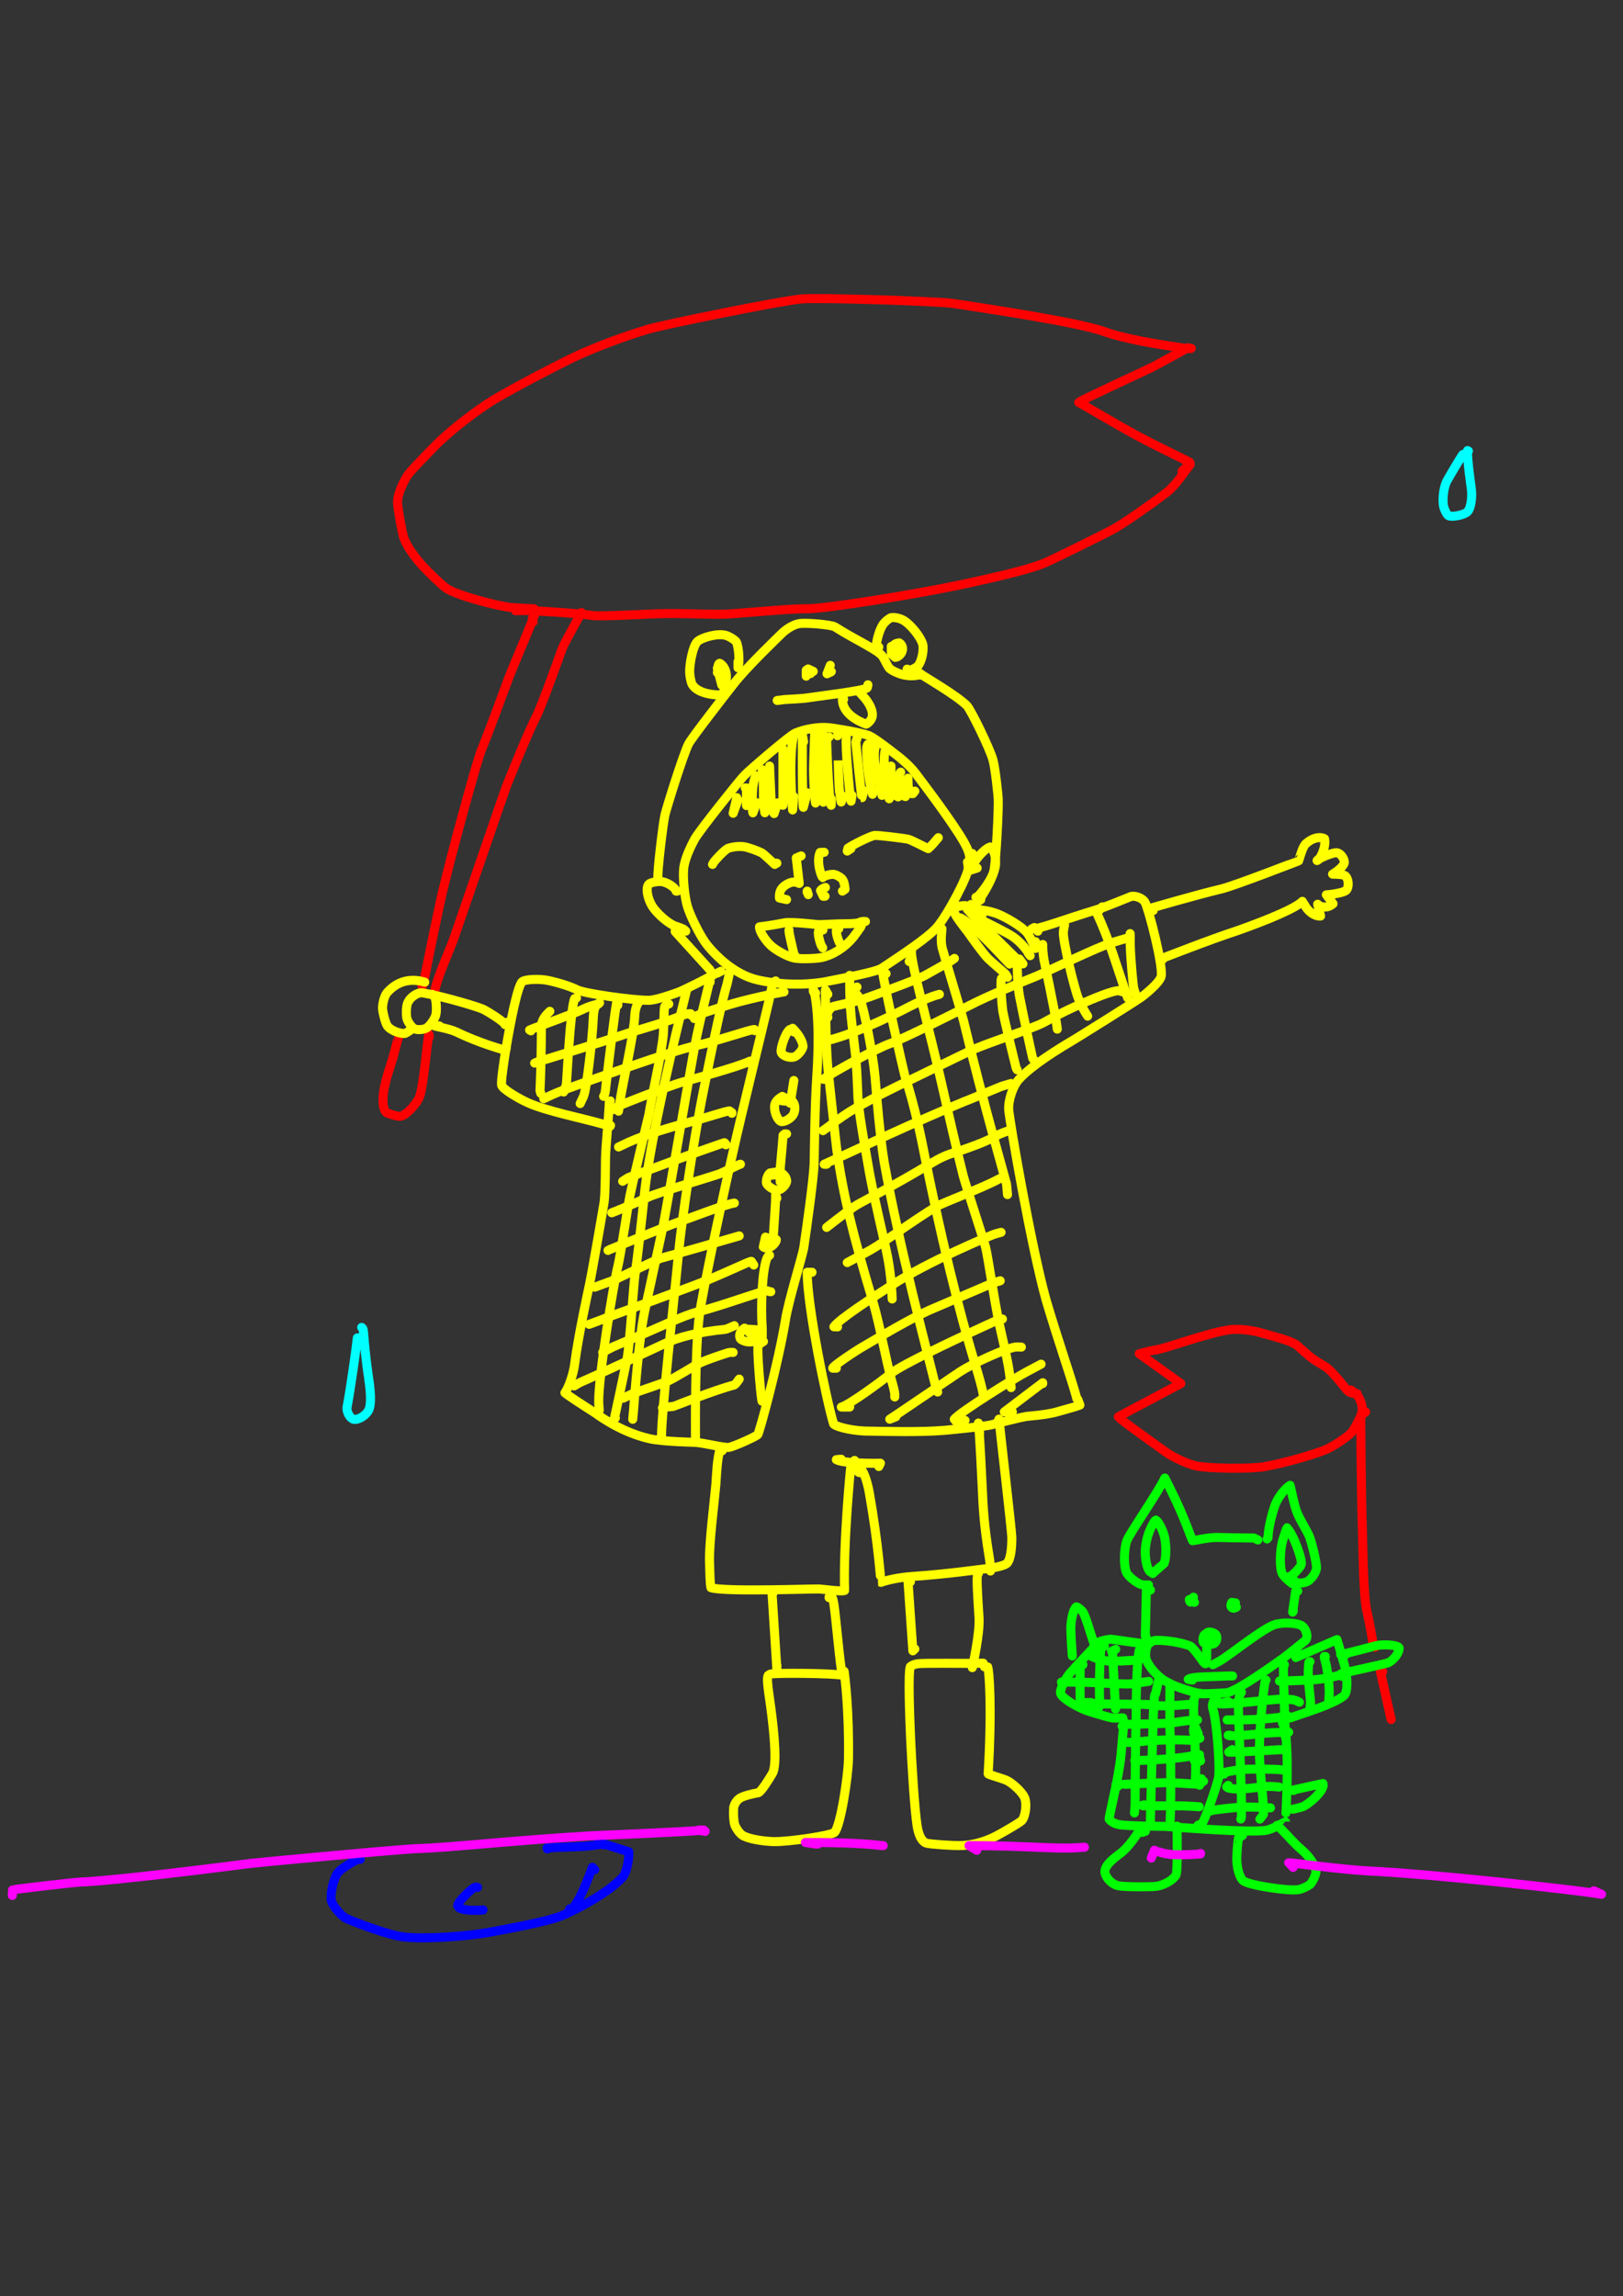 <?xml version="1.0" encoding="UTF-8" standalone="no"?>
<!DOCTYPE svg PUBLIC "-//W3C//DTD SVG 1.1//EN" "http://www.w3.org/Graphics/SVG/1.1/DTD/svg11.dtd">
<svg width="128.40" height="181.68" viewBox="0.00 0.00 535.00 757.00" xmlns="http://www.w3.org/2000/svg" xmlns:xlink="http://www.w3.org/1999/xlink">
<rect x="0.00" y="0.00" width="535.00" height="757.00" fill="#333333" stroke="none"/>
<g stroke-linecap="round" id="114">
<path d="M392.38,114.86 C392.38,114.86 391.41,114.65 391.41,114.65 C390.49,115.33 386.89,117.20 380.56,120.67 C378.57,121.74 356.02,132.06 355.57,132.65 C356.81,133.28 368.81,140.37 373.58,142.96 C381.63,147.37 389.81,151.08 392.19,152.43 C392.19,152.43 391.16,152.44 391.16,152.44" fill="none" stroke="rgb(255, 0, 0)" stroke-width="2.98" stroke-opacity="1.00" stroke-linejoin="round"/>
<path d="M392.68,114.86 C391.03,114.90 390.13,114.83 388.57,114.51 C381.66,113.52 370.57,111.71 363.86,109.28 C355.42,106.25 325.80,101.81 313.95,100.01 C308.45,99.29 269.66,98.03 264.05,98.56 C255.77,99.45 218.81,107.03 213.55,108.56 C205.97,110.82 196.04,114.47 188.49,118.08 C181.28,121.65 170.38,127.32 162.94,131.68 C157.48,135.02 148.77,141.55 143.28,147.12 C140.87,149.60 136.45,154.15 135.00,155.86 C133.45,157.74 130.98,162.59 131.05,165.74 C131.14,167.89 132.48,175.37 133.13,177.37 C133.99,179.91 137.00,184.08 139.43,186.69 C141.55,188.95 145.48,192.78 147.20,193.99 C150.34,196.15 163.14,199.64 168.37,200.26 C169.67,200.41 174.53,200.63 176.06,200.71" fill="none" stroke="rgb(255, 0, 0)" stroke-width="2.98" stroke-opacity="1.00" stroke-linejoin="round"/>
<path d="M389.63,155.49 C389.63,155.49 389.75,155.19 389.75,155.19 C389.75,155.19 392.36,153.07 392.36,153.07 C391.12,154.60 388.25,159.04 385.45,161.60 C383.52,163.33 371.82,171.69 367.40,174.22 C364.82,175.69 347.57,184.23 344.22,185.66 C339.08,187.82 326.61,190.61 321.50,191.73 C303.17,195.87 272.06,200.66 266.70,200.66 C258.47,200.66 243.46,202.44 237.35,202.51 C231.71,202.52 221.74,202.02 214.07,202.44 C213.19,202.48 198.14,203.24 195.70,202.95 C189.49,202.05 174.38,201.24 173.31,201.26 C172.19,201.28 171.07,201.30 169.95,201.32" fill="none" stroke="rgb(255, 0, 0)" stroke-width="2.98" stroke-opacity="1.00" stroke-linejoin="round"/>
<path d="M175.76,204.99 C175.76,204.99 175.45,204.07 175.45,204.07 C175.45,204.07 176.68,201.36 176.68,201.36 C176.07,203.69 168.64,220.76 167.25,224.67 C166.59,226.50 160.97,241.82 158.64,247.38 C156.98,251.70 149.05,280.57 145.73,294.64 C142.85,307.47 139.57,324.49 139.49,324.65 C139.44,324.75 139.31,324.89 139.10,325.06" fill="none" stroke="rgb(255, 0, 0)" stroke-width="2.98" stroke-opacity="1.00" stroke-linejoin="round"/>
<path d="M143.37,326.28 C143.37,326.28 143.37,326.55 143.37,326.55 C143.80,322.96 148.73,312.06 149.63,309.32 C153.95,296.92 166.06,261.51 166.91,259.26 C169.55,252.66 174.25,241.14 176.92,235.92 C178.77,232.30 185.17,214.17 185.33,213.79 C186.31,211.44 190.72,203.70 191.28,202.63 C191.40,202.40 191.52,202.17 191.65,201.93" fill="none" stroke="rgb(255, 0, 0)" stroke-width="2.98" stroke-opacity="1.00" stroke-linejoin="round"/>
<path d="M131.46,341.87 C131.46,341.87 131.46,341.25 131.46,341.25 C131.50,341.30 129.76,347.88 129.49,348.83 C129.21,349.85 126.93,356.21 126.41,360.20 C125.94,363.96 126.53,366.34 127.54,366.87 C128.57,367.37 131.41,368.20 132.21,367.98 C134.31,367.37 137.36,363.69 138.20,361.84 C139.64,358.54 140.91,342.38 141.37,340.91 C141.37,340.91 141.54,341.87 141.54,341.87" fill="none" stroke="rgb(255, 0, 0)" stroke-width="2.98" stroke-opacity="1.00" stroke-linejoin="round"/>
<path d="M289.69,213.33 C289.69,213.33 288.79,214.13 288.79,214.13 C288.64,214.13 288.99,209.27 290.99,205.99 C291.53,205.15 292.66,204.15 293.53,203.70 C294.29,203.38 296.46,203.70 297.80,204.48 C300.58,206.15 303.70,210.46 304.17,212.43 C304.63,214.56 303.72,218.36 302.51,219.62 C302.00,220.10 300.51,220.89 300.02,220.90 C299.82,220.90 299.48,220.80 299.02,220.59" fill="none" stroke="rgb(255, 255, 0)" stroke-width="2.98" stroke-opacity="1.00" stroke-linejoin="round"/>
<path d="M296.10,212.53 C296.10,212.53 293.80,213.10 293.80,213.10 C293.80,213.10 293.84,215.62 293.84,215.62 C293.84,215.62 295.11,216.72 295.11,216.72 C296.26,216.68 297.45,215.23 297.52,214.07 C297.56,212.90 296.89,212.18 296.44,211.93 C292.48,212.33 295.37,215.88 295.73,215.97 C296.93,215.22 296.43,214.09 295.74,213.87 C295.74,213.87 295.36,213.47 295.36,213.47" fill="none" stroke="rgb(255, 255, 0)" stroke-width="2.98" stroke-opacity="1.00" stroke-linejoin="round"/>
<path d="M303.30,222.54 C303.04,222.50 302.84,222.50 302.70,222.54 C301.11,222.96 298.68,222.85 296.67,222.15 C295.07,221.57 293.94,221.00 293.25,220.38 C292.67,219.85 291.55,217.35 291.04,216.53 C289.69,214.36 281.80,210.88 275.24,206.68 C274.02,205.92 265.60,205.22 263.38,205.60 C261.49,205.95 259.25,207.31 257.60,208.94 C257.01,209.54 246.17,219.87 241.89,225.42 C238.17,230.14 227.96,243.35 227.01,245.18 C225.19,248.74 219.72,266.41 219.21,268.57 C218.54,271.46 216.66,287.23 216.86,289.51 C216.89,289.86 217.02,290.21 217.24,290.55" fill="none" stroke="rgb(255, 255, 0)" stroke-width="2.98" stroke-opacity="1.00" stroke-linejoin="round"/>
<path d="M322.11,286.17 C322.11,286.17 319.71,286.94 319.71,286.94 C322.51,281.38 325.39,279.51 326.44,279.21 C327.68,279.89 328.48,283.21 328.11,285.55 C327.37,289.80 323.19,294.83 321.88,295.97 C321.88,295.97 321.70,295.80 321.70,295.80" fill="none" stroke="rgb(255, 255, 0)" stroke-width="2.98" stroke-opacity="1.00" stroke-linejoin="round"/>
<path d="M320.11,298.17 C319.80,298.41 319.60,298.54 319.51,298.57 C319.46,298.59 319.24,298.59 318.84,298.57 C316.28,298.49 314.45,298.91 314.43,300.39 C314.47,301.58 319.00,307.18 319.22,307.51 C319.95,308.58 324.19,314.53 325.76,316.06 C327.12,317.36 331.14,320.77 331.43,321.09 C331.62,321.31 331.85,321.68 332.11,322.19" fill="none" stroke="rgb(255, 255, 0)" stroke-width="2.98" stroke-opacity="1.00" stroke-linejoin="round"/>
<path d="M320.11,298.97 C320.11,298.97 319.38,299.78 319.38,299.78 C322.47,299.78 325.70,300.07 328.82,301.28 C332.02,302.56 336.97,305.55 338.61,307.57 C339.24,308.36 340.09,310.04 341.31,312.68 C341.31,312.68 341.33,310.43 341.33,310.43" fill="none" stroke="rgb(255, 255, 0)" stroke-width="2.98" stroke-opacity="1.00" stroke-linejoin="round"/>
<path d="M320.11,299.78 C319.83,299.77 319.63,299.77 319.51,299.78 C319.39,299.78 319.19,299.79 318.91,299.82 C319.81,301.01 335.42,316.42 335.77,316.72 C336.04,316.96 336.52,317.30 337.21,317.75 C337.21,317.75 336.02,316.16 336.02,316.16" fill="none" stroke="rgb(255, 255, 0)" stroke-width="2.98" stroke-opacity="1.00" stroke-linejoin="round"/>
<path d="M316.51,302.58 C317.39,302.99 318.19,303.52 319.60,304.68 C324.88,309.05 332.51,317.63 332.82,317.83 C332.82,317.83 333.00,316.32 333.00,316.32" fill="none" stroke="rgb(255, 255, 0)" stroke-width="2.98" stroke-opacity="1.00" stroke-linejoin="round"/>
<path d="M323.71,301.78 C323.71,301.78 323.11,302.38 323.11,302.38 C323.11,302.38 323.43,303.28 323.43,303.28 C325.44,304.26 331.95,307.45 333.99,308.86 C336.86,310.88 338.73,313.58 339.58,315.05 C339.58,315.05 338.92,314.18 338.92,314.18" fill="none" stroke="rgb(255, 255, 0)" stroke-width="2.98" stroke-opacity="1.00" stroke-linejoin="round"/>
<path d="M323.31,296.57 C323.31,296.57 322.23,297.37 322.23,297.37 C323.66,295.64 326.85,290.35 327.56,287.44 C328.41,283.78 329.20,266.28 329.05,263.37 C328.97,261.96 328.12,253.53 327.32,250.53 C326.33,246.91 320.01,233.87 318.65,232.54 C314.95,229.01 304.64,223.04 303.87,222.45 C303.66,222.29 303.34,222.05 302.90,221.74" fill="none" stroke="rgb(255, 255, 0)" stroke-width="2.98" stroke-opacity="1.00" stroke-linejoin="round"/>
<path d="M320.51,281.37 C320.51,281.37 319.71,283.37 319.71,283.37 C319.72,281.00 318.46,278.60 316.03,274.78 C310.64,266.49 304.04,257.95 301.87,255.03 C299.57,251.95 295.88,249.17 294.50,248.13 C292.32,246.43 288.11,243.24 286.56,242.57 C284.06,241.53 275.24,240.09 273.00,239.87 C269.71,239.57 265.14,240.38 262.11,241.70 C260.09,242.62 247.09,253.82 245.32,255.67 C243.52,257.56 230.60,273.77 229.10,276.44 C227.42,279.47 225.71,283.33 225.38,286.18 C225.03,289.40 225.66,295.62 226.57,298.74 C227.58,302.11 230.45,307.73 232.25,310.39 C233.86,312.74 236.67,315.56 238.90,317.41 C242.29,320.14 245.89,322.12 249.41,322.97 C256.20,324.56 264.11,324.92 271.46,323.76 C278.24,322.42 288.49,320.51 290.63,319.21 C296.16,315.51 305.82,309.25 308.92,305.62 C312.50,301.36 319.09,288.82 319.16,286.16 C319.17,285.85 319.08,285.18 318.91,284.17" fill="none" stroke="rgb(255, 255, 0)" stroke-width="2.98" stroke-opacity="1.00" stroke-linejoin="round"/>
<path d="M223.26,293.77 C223.26,293.77 222.86,293.77 222.86,293.77 C222.85,292.91 220.08,290.69 217.63,290.60 C216.32,290.58 214.49,290.97 213.94,291.42 C212.80,292.48 213.31,295.95 214.96,298.69 C216.50,301.14 220.06,304.27 222.34,305.20 C223.25,305.56 224.22,305.79 225.10,306.22 C225.42,306.37 225.74,306.62 226.06,306.98" fill="none" stroke="rgb(255, 255, 0)" stroke-width="2.98" stroke-opacity="1.00" stroke-linejoin="round"/>
<path d="M223.26,306.18 C223.26,306.18 222.66,306.38 222.66,306.38 C222.66,306.38 222.56,307.11 222.56,307.11 C222.56,307.11 234.02,319.72 234.02,319.72 C234.02,319.72 233.67,319.38 233.67,319.38" fill="none" stroke="rgb(255, 255, 0)" stroke-width="2.98" stroke-opacity="1.00" stroke-linejoin="round"/>
<path d="M256.08,284.57 C256.08,284.57 255.68,284.57 255.68,284.57 C255.68,284.57 255.39,284.97 255.39,284.97 C253.22,282.97 251.59,281.44 251.17,281.21 C249.97,280.58 246.98,279.48 245.58,279.20 C243.86,278.89 241.83,279.09 240.06,279.65 C238.95,280.04 235.78,283.53 235.37,284.11 C235.24,284.30 235.07,284.58 234.87,284.97" fill="none" stroke="rgb(255, 255, 0)" stroke-width="2.98" stroke-opacity="1.00" stroke-linejoin="round"/>
<path d="M280.49,279.77 C280.49,279.77 279.29,280.57 279.29,280.57 C279.29,280.57 279.52,279.61 279.52,279.61 C281.15,278.48 286.86,275.62 288.25,275.43 C289.47,275.28 298.47,276.46 299.28,276.64 C300.44,276.90 305.40,279.56 305.97,279.77 C306.54,279.25 306.99,278.82 307.32,278.46 C307.64,278.11 308.31,277.34 309.30,276.16" fill="none" stroke="rgb(255, 255, 0)" stroke-width="2.98" stroke-opacity="1.00" stroke-linejoin="round"/>
<path d="M264.08,282.17 C264.08,282.17 262.48,282.84 262.48,282.84 C262.48,282.84 263.45,291.24 263.45,291.24 C262.65,290.77 261.40,290.60 260.23,291.09 C257.08,292.49 256.85,294.32 256.93,296.05 C256.93,296.05 259.28,296.57 259.28,296.57" fill="none" stroke="rgb(255, 255, 0)" stroke-width="2.98" stroke-opacity="1.00" stroke-linejoin="round"/>
<path d="M271.68,280.97 C271.68,280.97 270.33,281.02 270.33,281.02 C268.94,284.34 270.91,289.17 271.18,289.31 C271.65,288.79 273.18,288.26 274.63,288.24 C275.45,288.25 276.93,289.06 277.52,289.69 C278.13,290.37 278.43,291.53 278.57,293.17 C278.57,293.17 277.69,293.77 277.69,293.77" fill="none" stroke="rgb(255, 255, 0)" stroke-width="2.98" stroke-opacity="1.00" stroke-linejoin="round"/>
<path d="M266.08,294.17 C266.08,294.17 266.08,293.77 266.08,293.77 C266.08,293.77 266.42,294.93 266.42,294.93" fill="none" stroke="rgb(255, 255, 0)" stroke-width="2.98" stroke-opacity="1.00" stroke-linejoin="round"/>
<path d="M272.08,292.57 C271.68,292.67 271.07,292.99 270.68,293.32 C270.60,293.39 270.53,293.48 270.48,293.58 C270.48,293.58 271.37,295.48 271.37,295.48 C271.37,295.48 271.97,295.45 271.97,295.45" fill="none" stroke="rgb(255, 255, 0)" stroke-width="2.98" stroke-opacity="1.00" stroke-linejoin="round"/>
<path d="M285.29,303.78 C284.42,303.75 283.74,303.82 283.42,304.04 C282.52,304.64 278.07,304.51 276.18,304.58 C274.99,304.62 270.17,304.87 269.53,304.81 C268.58,304.72 260.93,303.82 258.54,304.24 C254.07,305.14 251.14,305.45 250.36,305.54 C250.25,307.06 252.54,310.38 254.33,311.93 C256.15,313.49 259.80,315.48 261.98,315.87 C264.12,316.22 268.99,316.05 270.86,315.66 C274.82,314.76 278.60,312.21 281.16,309.11 C281.60,308.57 283.55,305.92 283.72,305.62 C283.84,305.40 283.96,305.05 284.09,304.58" fill="none" stroke="rgb(255, 255, 0)" stroke-width="2.98" stroke-opacity="1.00" stroke-linejoin="round"/>
<path d="M260.08,306.58 C260.09,306.73 260.09,306.87 260.08,306.98 C260.06,307.66 261.30,312.82 261.77,314.83 C261.77,314.83 262.06,315.04 262.06,315.04" fill="none" stroke="rgb(255, 255, 0)" stroke-width="2.98" stroke-opacity="1.00" stroke-linejoin="round"/>
<path d="M271.28,306.58 C271.28,306.58 269.81,306.98 269.81,306.98 C269.52,308.03 270.30,310.81 270.74,311.73 C270.84,311.92 270.99,312.17 271.19,312.47" fill="none" stroke="rgb(255, 255, 0)" stroke-width="2.98" stroke-opacity="1.00" stroke-linejoin="round"/>
<path d="M276.49,306.18 C276.49,306.18 276.29,306.18 276.29,306.18 C276.29,306.18 275.69,306.71 275.69,306.71 C275.62,307.85 276.24,310.09 277.11,311.44 C277.31,311.75 277.58,311.97 277.92,312.08" fill="none" stroke="rgb(255, 255, 0)" stroke-width="2.98" stroke-opacity="1.00" stroke-linejoin="round"/>
<path d="M242.87,262.96 C242.87,262.96 241.67,268.11 241.67,268.11 C241.67,268.11 243.27,263.76 243.27,263.76" fill="none" stroke="rgb(255, 255, 0)" stroke-width="2.98" stroke-opacity="1.00" stroke-linejoin="round"/>
<path d="M245.67,259.76 C245.67,259.76 246.07,259.76 246.07,259.76 C246.07,260.08 246.07,260.40 246.07,260.72 C246.07,261.97 246.07,264.40 246.07,265.58 C246.07,265.58 246.07,264.59 246.07,264.59" fill="none" stroke="rgb(255, 255, 0)" stroke-width="2.98" stroke-opacity="1.00" stroke-linejoin="round"/>
<path d="M249.27,255.75 C248.32,256.84 247.69,260.81 248.07,267.42 C248.08,267.60 248.12,267.78 248.19,267.97 C248.19,267.97 249.41,264.62 249.41,264.62" fill="none" stroke="rgb(255, 255, 0)" stroke-width="2.98" stroke-opacity="1.00" stroke-linejoin="round"/>
<path d="M251.27,253.75 C251.26,253.69 251.27,253.89 251.27,253.95 C251.60,257.04 251.69,258.74 251.67,261.69 C251.65,264.63 251.79,266.26 252.13,267.94 C252.13,267.94 252.86,264.25 252.86,264.25" fill="none" stroke="rgb(255, 255, 0)" stroke-width="2.98" stroke-opacity="1.00" stroke-linejoin="round"/>
<path d="M253.68,252.55 C253.66,252.49 253.67,252.69 253.68,252.75 C253.81,255.56 254.06,261.02 254.17,263.67 C254.26,266.04 254.82,267.88 255.16,268.21 C255.16,268.21 256.35,264.68 256.35,264.68" fill="none" stroke="rgb(255, 255, 0)" stroke-width="2.98" stroke-opacity="1.00" stroke-linejoin="round"/>
<path d="M258.08,246.95 C258.08,248.69 258.08,253.85 258.08,257.28 C258.08,260.71 258.08,264.81 258.08,265.47 C258.08,265.47 258.48,261.76 258.48,261.76" fill="none" stroke="rgb(255, 255, 0)" stroke-width="2.98" stroke-opacity="1.00" stroke-linejoin="round"/>
<path d="M261.68,242.15 C259.78,249.41 261.19,266.05 261.27,267.01 C261.27,267.01 261.67,262.64 261.67,262.64" fill="none" stroke="rgb(255, 255, 0)" stroke-width="2.98" stroke-opacity="1.00" stroke-linejoin="round"/>
<path d="M264.88,244.55 C264.88,244.55 264.48,242.15 264.48,242.15 C264.48,244.65 264.48,251.04 264.48,254.94 C264.52,258.66 264.59,264.99 264.81,266.15 C264.81,266.15 266.08,261.36 266.08,261.36" fill="none" stroke="rgb(255, 255, 0)" stroke-width="2.98" stroke-opacity="1.00" stroke-linejoin="round"/>
<path d="M268.88,240.95 C268.88,240.95 268.68,240.75 268.68,240.75 C268.51,240.81 268.48,244.30 268.22,251.68 C268.04,257.08 268.69,264.38 268.83,264.74 C268.83,264.74 268.88,263.76 268.88,263.76" fill="none" stroke="rgb(255, 255, 0)" stroke-width="2.98" stroke-opacity="1.00" stroke-linejoin="round"/>
<path d="M271.28,240.95 C271.28,240.95 271.08,240.95 271.08,240.95 C270.97,241.06 270.90,241.16 270.88,241.27 C270.86,241.39 270.93,261.79 271.39,264.46 C271.39,264.46 272.01,262.91 272.01,262.91" fill="none" stroke="rgb(255, 255, 0)" stroke-width="2.98" stroke-opacity="1.00" stroke-linejoin="round"/>
<path d="M273.29,242.95 C273.29,242.95 272.49,243.15 272.49,243.15 C272.48,245.41 272.72,250.35 272.88,253.60 C273.39,263.97 273.82,265.29 273.99,265.48 C273.99,265.48 274.08,263.48 274.08,263.48" fill="none" stroke="rgb(255, 255, 0)" stroke-width="2.98" stroke-opacity="1.00" stroke-linejoin="round"/>
<path d="M276.09,242.55 C276.09,242.55 276.09,242.15 276.09,242.15 C276.09,242.13 276.44,258.68 276.71,260.75 C276.78,261.27 276.98,262.49 277.30,264.40 C277.30,264.40 277.99,262.54 277.99,262.54" fill="none" stroke="rgb(255, 255, 0)" stroke-width="2.98" stroke-opacity="1.00" stroke-linejoin="round"/>
<path d="M279.69,241.35 C279.69,241.35 279.09,241.48 279.09,241.48 C278.82,242.32 278.86,245.95 279.13,249.92 C279.98,261.18 280.35,263.32 280.54,264.13 C280.54,264.13 280.87,262.23 280.87,262.23" fill="none" stroke="rgb(255, 255, 0)" stroke-width="2.98" stroke-opacity="1.00" stroke-linejoin="round"/>
<path d="M282.49,243.35 C282.55,243.42 282.10,244.45 282.09,244.57 C282.09,244.62 283.97,262.92 284.13,262.96 C284.13,262.96 284.77,260.69 284.77,260.69" fill="none" stroke="rgb(255, 255, 0)" stroke-width="2.98" stroke-opacity="1.00" stroke-linejoin="round"/>
<path d="M286.09,245.35 C285.75,245.83 285.66,246.24 285.69,247.56 C285.79,254.06 286.94,259.19 287.62,261.85 C287.62,261.85 287.69,260.94 287.69,260.94" fill="none" stroke="rgb(255, 255, 0)" stroke-width="2.98" stroke-opacity="1.00" stroke-linejoin="round"/>
<path d="M288.89,245.35 C288.23,246.22 287.93,248.93 288.49,252.40 C288.92,254.95 290.39,260.81 290.75,262.21 C290.75,262.21 290.88,261.64 290.88,261.64" fill="none" stroke="rgb(255, 255, 0)" stroke-width="2.98" stroke-opacity="1.00" stroke-linejoin="round"/>
<path d="M291.69,247.75 C291.23,249.91 291.48,256.83 291.88,259.12 C292.01,259.82 292.76,262.14 293.12,263.33 C293.12,263.33 293.65,262.17 293.65,262.17" fill="none" stroke="rgb(255, 255, 0)" stroke-width="2.98" stroke-opacity="1.00" stroke-linejoin="round"/>
<path d="M293.70,252.55 C293.68,254.35 293.75,256.58 293.97,257.82 C294.22,259.28 294.87,261.18 295.41,262.35 C295.41,262.35 296.05,262.71 296.05,262.71" fill="none" stroke="rgb(255, 255, 0)" stroke-width="2.98" stroke-opacity="1.00" stroke-linejoin="round"/>
<path d="M296.90,254.55 C296.78,254.70 296.51,254.91 296.50,255.31 C296.46,256.52 296.72,259.10 297.01,260.06 C297.26,260.88 297.90,262.22 298.13,262.46 C298.20,262.53 298.31,262.58 298.46,262.61" fill="none" stroke="rgb(255, 255, 0)" stroke-width="2.98" stroke-opacity="1.00" stroke-linejoin="round"/>
<path d="M299.30,256.55 C299.29,256.90 299.29,257.21 299.30,257.49 C299.34,259.31 299.49,260.58 299.79,260.99 C299.86,261.09 300.06,261.30 300.37,261.62 C300.37,261.62 300.91,261.63 300.91,261.63 C300.91,261.63 301.57,260.81 301.57,260.81 C301.57,260.81 301.30,260.96 301.30,260.96" fill="none" stroke="rgb(255, 255, 0)" stroke-width="2.98" stroke-opacity="1.00" stroke-linejoin="round"/>
<path d="M286.09,225.74 C286.11,226.01 285.94,226.51 285.89,226.71 C285.58,227.67 268.64,229.65 266.19,230.06 C264.37,230.36 259.26,230.57 258.76,230.61 C258.29,230.65 257.44,230.75 256.19,230.92" fill="none" stroke="rgb(255, 255, 0)" stroke-width="2.98" stroke-opacity="1.00" stroke-linejoin="round"/>
<path d="M278.09,230.54 C278.09,230.54 277.69,230.54 277.69,230.54 C277.65,235.33 283.25,237.92 285.50,238.73 C286.30,238.33 287.07,237.55 287.42,236.57 C288.09,234.60 286.45,231.51 284.46,229.47 C284.25,229.26 283.91,228.88 283.45,228.34" fill="none" stroke="rgb(255, 255, 0)" stroke-width="2.98" stroke-opacity="1.00" stroke-linejoin="round"/>
<path d="M268.08,221.34 C268.08,221.34 266.38,220.54 266.38,220.54 C266.38,220.54 265.76,220.96 265.76,220.96 C265.76,220.96 265.76,222.90 265.76,222.90 C265.76,222.90 266.48,221.49 266.48,221.49 C266.48,221.49 267.19,222.05 267.19,222.05" fill="none" stroke="rgb(255, 255, 0)" stroke-width="2.98" stroke-opacity="1.00" stroke-linejoin="round"/>
<path d="M273.69,219.34 C273.69,219.34 272.62,222.12 272.62,222.12 C272.62,222.12 274.04,221.40 274.04,221.40 C274.04,221.40 273.66,221.67 273.66,221.67" fill="none" stroke="rgb(255, 255, 0)" stroke-width="2.98" stroke-opacity="1.00" stroke-linejoin="round"/>
<path d="M243.27,218.14 C243.27,218.14 243.27,220.14 243.27,220.14 C243.88,218.59 243.55,213.22 242.71,211.63 C242.33,211.02 240.62,209.90 239.32,209.48 C236.56,208.64 231.17,210.18 229.78,211.61 C228.43,213.09 227.30,218.58 227.33,221.54 C227.37,222.84 227.75,224.89 228.16,225.63 C230.16,228.99 236.45,229.16 237.59,229.11 C237.59,229.11 238.47,228.14 238.47,228.14" fill="none" stroke="rgb(255, 255, 0)" stroke-width="2.98" stroke-opacity="1.00" stroke-linejoin="round"/>
<path d="M238.47,219.74 C238.47,219.74 236.47,220.27 236.47,220.27 C236.47,220.27 237.93,225.85 237.93,225.85 C238.88,225.27 239.33,224.72 239.42,223.82 C239.74,220.40 237.71,218.81 237.22,218.66 C236.08,218.96 236.91,223.81 238.12,224.46 C239.12,223.33 239.19,222.03 238.17,220.87 C238.00,220.67 237.76,220.52 237.47,220.41 C236.75,221.03 236.58,221.65 237.07,222.43 C237.47,223.08 238.02,223.41 238.67,223.51 C239.22,222.30 239.30,221.40 238.55,220.96 C238.32,220.82 237.70,220.55 236.69,220.14 C236.69,220.14 236.47,221.74 236.47,221.74" fill="none" stroke="rgb(255, 255, 0)" stroke-width="2.98" stroke-opacity="1.00" stroke-linejoin="round"/>
<path d="M342.12,306.98 C342.12,306.98 340.97,305.78 340.97,305.78 C340.97,305.78 340.12,306.21 340.12,306.21 C342.23,306.49 349.97,303.38 361.80,299.80 C364.48,298.99 372.16,295.78 372.69,295.59 C373.96,295.15 376.60,295.92 377.46,297.51 C378.74,299.99 383.43,318.19 382.77,321.83 C382.37,323.89 377.40,327.91 376.08,328.83 C373.38,330.72 355.26,342.03 353.63,342.99 C344.33,348.46 338.54,352.82 335.76,355.95 C333.87,358.17 332.31,362.73 332.51,365.84 C332.81,369.72 339.88,410.82 344.82,428.55 C348.94,442.47 353.02,453.97 354.86,460.68 C354.90,460.85 354.93,460.98 354.93,461.05" fill="none" stroke="rgb(255, 255, 0)" stroke-width="2.98" stroke-opacity="1.00" stroke-linejoin="round"/>
<path d="M268.88,327.39 C268.88,327.39 268.28,327.19 268.28,327.19 C268.17,326.99 268.10,326.83 268.08,326.71 C268.06,326.59 268.06,326.33 268.08,325.93 C268.18,325.97 270.64,333.43 269.26,354.60 C268.56,364.51 268.43,381.84 268.37,383.62 C268.19,388.62 265.86,405.28 264.95,411.30 C264.51,414.09 259.88,428.95 258.93,435.05 C256.51,449.77 250.41,471.87 249.82,472.91 C249.47,473.47 241.82,476.95 240.23,477.16 C238.53,477.37 231.52,475.54 228.86,475.48 C228.73,475.48 218.70,475.26 214.41,474.37 C209.04,473.20 202.66,470.50 196.14,465.80 C191.69,462.95 186.87,459.83 186.22,459.16 C187.58,457.26 189.04,452.81 189.43,449.65 C190.61,440.50 193.78,425.97 194.35,423.31 C195.25,419.03 199.02,397.25 199.16,396.19 C199.56,392.96 199.58,383.29 199.59,382.05 C199.66,378.04 200.85,365.80 200.85,363.07 C200.85,363.07 201.17,362.93 201.17,362.93" fill="none" stroke="rgb(255, 255, 0)" stroke-width="2.98" stroke-opacity="1.00" stroke-linejoin="round"/>
<path d="M237.67,320.19 C237.19,320.45 236.86,320.62 236.67,320.70 C236.25,320.87 235.80,320.97 235.42,321.20 C232.79,322.76 225.37,326.41 223.63,327.09 C222.68,327.45 216.33,329.75 213.84,329.77 C208.82,329.80 192.65,327.57 190.20,326.29 C188.37,325.32 184.32,324.01 180.70,323.23 C177.91,322.64 173.17,322.79 172.15,323.63 C170.61,325.01 168.36,336.33 166.67,346.40 C166.11,349.97 165.06,356.73 165.37,357.83 C165.83,359.20 171.30,362.32 174.01,363.54 C180.36,366.37 191.44,368.50 198.76,370.58 C199.56,370.81 200.35,371.04 201.14,371.26 C201.14,371.26 201.25,371.01 201.25,371.01" fill="none" stroke="rgb(255, 255, 0)" stroke-width="2.98" stroke-opacity="1.00" stroke-linejoin="round"/>
<path d="M167.23,336.99 C167.23,336.99 166.47,337.79 166.47,337.79 C166.51,337.17 162.37,334.40 159.50,332.84 C157.81,331.95 145.99,328.44 139.21,327.29 C137.76,327.08 135.00,328.69 134.25,331.00 C133.90,332.19 133.84,334.64 134.15,335.85 C134.47,336.97 135.71,338.69 136.55,339.15 C137.48,339.60 139.59,339.49 140.61,338.91 C141.63,338.29 143.15,336.18 143.61,334.79 C144.02,333.47 143.88,330.15 143.41,328.95 C143.25,328.58 142.93,328.19 142.42,327.79" fill="none" stroke="rgb(255, 255, 0)" stroke-width="2.98" stroke-opacity="1.00" stroke-linejoin="round"/>
<path d="M144.82,338.19 C144.49,338.19 144.16,338.19 143.82,338.19 C143.62,338.19 143.42,338.19 143.22,338.19 C143.15,338.29 147.99,339.10 150.28,340.15 C158.13,343.94 165.18,345.82 166.14,346.13 C166.14,346.13 166.83,345.80 166.83,345.80" fill="none" stroke="rgb(255, 255, 0)" stroke-width="2.98" stroke-opacity="1.00" stroke-linejoin="round"/>
<path d="M140.02,323.79 C137.37,322.99 132.07,322.13 127.56,327.28 C126.70,328.33 125.99,330.99 126.12,332.70 C126.30,334.47 127.07,337.22 127.64,338.14 C128.90,339.99 132.73,341.04 133.68,340.62 C133.98,340.48 134.63,340.07 135.62,339.39" fill="none" stroke="rgb(255, 255, 0)" stroke-width="2.98" stroke-opacity="1.00" stroke-linejoin="round"/>
<path d="M380.14,300.18 C380.14,300.18 379.14,300.18 379.14,300.18 C379.14,300.18 378.54,299.62 378.54,299.62 C381.47,298.83 393.02,295.37 402.78,293.01 C407.10,291.95 428.05,283.80 428.07,283.80 C428.15,283.77 429.26,279.28 430.39,278.21 C433.47,275.41 436.12,276.13 436.61,276.51 C437.20,279.35 435.14,283.45 434.16,283.70 C434.19,283.27 439.00,281.02 440.63,281.12 C441.94,281.25 443.15,283.05 443.14,284.31 C443.06,285.51 440.58,287.46 439.26,288.17 C441.58,288.22 442.89,288.35 443.40,288.72 C444.55,289.58 444.80,292.38 443.78,293.49 C442.91,294.35 438.31,294.98 437.22,294.99 C437.22,294.99 439.43,297.94 439.43,297.94 C438.17,299.04 436.63,299.35 435.12,298.68 C434.85,298.56 434.59,298.37 434.35,298.10 C434.35,298.10 435.31,301.99 435.31,301.99 C433.97,302.11 432.26,301.28 430.88,299.62 C430.45,299.10 429.38,297.24 429.30,297.15 C427.25,299.31 418.60,303.00 408.27,306.67 C397.88,310.09 384.34,315.50 383.02,315.95 C383.02,315.95 383.34,316.18 383.34,316.18" fill="none" stroke="rgb(255, 255, 0)" stroke-width="2.98" stroke-opacity="1.00" stroke-linejoin="round"/>
<path d="M267.68,419.43 C267.48,419.43 267.28,419.43 267.08,419.43 C266.75,419.43 266.42,419.43 266.08,419.43 C266.11,430.89 272.55,462.21 274.78,469.40 C275.01,470.09 279.64,471.51 284.90,471.77 C291.76,471.89 303.45,472.21 311.44,471.53 C315.55,471.14 323.93,470.31 326.46,469.79 C326.84,469.72 335.93,467.31 338.58,466.92 C338.84,466.88 344.47,466.49 347.94,465.58 C353.70,464.00 354.84,463.63 355.98,463.20 C355.98,463.20 355.33,461.45 355.33,461.45" fill="none" stroke="rgb(255, 255, 0)" stroke-width="2.98" stroke-opacity="1.00" stroke-linejoin="round"/>
<path d="M238.07,478.26 C238.07,478.26 237.47,477.46 237.47,477.46 C236.35,480.58 236.21,486.38 235.98,489.33 C235.46,495.25 233.74,508.51 233.88,514.73 C233.99,518.47 234.03,522.00 234.36,523.41 C238.50,524.82 267.62,523.76 270.04,523.83 C270.89,523.85 277.34,524.78 278.41,524.34 C277.92,509.27 280.36,483.25 280.54,482.79 C280.67,482.47 281.06,482.03 281.69,481.46" fill="none" stroke="rgb(255, 255, 0)" stroke-width="2.98" stroke-opacity="1.00" stroke-linejoin="round"/>
<path d="M277.29,481.06 C277.29,481.06 275.69,481.20 275.69,481.20 C277.59,482.46 288.72,482.46 290.22,482.37 C290.22,482.37 289.69,483.47 289.69,483.47" fill="none" stroke="rgb(255, 255, 0)" stroke-width="2.98" stroke-opacity="1.00" stroke-linejoin="round"/>
<path d="M283.29,485.47 C283.29,485.47 282.89,485.27 282.89,485.27 C282.89,485.27 283.11,483.54 283.11,483.54 C284.56,484.30 285.86,488.23 286.57,492.21 C289.58,509.17 290.35,521.62 290.39,521.65 C292.77,520.78 296.54,520.03 300.39,519.74 C313.77,518.79 321.99,517.46 326.84,516.94 C329.08,516.58 331.32,515.96 331.92,515.39 C333.22,514.06 333.57,510.06 333.53,506.69 C333.45,504.18 329.61,471.11 329.31,467.84 C329.31,467.84 328.51,469.46 328.51,469.46" fill="none" stroke="rgb(255, 255, 0)" stroke-width="2.98" stroke-opacity="1.00" stroke-linejoin="round"/>
<path d="M322.91,472.26 C322.57,470.65 322.47,469.99 322.51,469.53 C322.52,469.44 322.52,469.31 322.51,469.13 C322.50,469.11 322.51,469.16 322.51,469.18 C322.92,471.45 323.67,488.88 323.79,490.55 C324.05,496.53 324.32,502.64 326.03,513.00 C326.19,513.93 326.29,514.67 326.34,515.21 C326.37,515.63 326.43,516.53 326.50,517.92" fill="none" stroke="rgb(255, 255, 0)" stroke-width="2.98" stroke-opacity="1.00" stroke-linejoin="round"/>
<path d="M300.10,521.48 C300.10,521.48 299.30,521.13 299.30,521.13 C299.30,521.13 300.91,544.23 300.91,544.23 C300.91,544.23 301.56,543.61 301.56,543.61" fill="none" stroke="rgb(255, 255, 0)" stroke-width="2.98" stroke-opacity="1.00" stroke-linejoin="round"/>
<path d="M322.51,518.68 C322.17,518.86 322.06,519.68 322.11,521.98 C322.18,524.86 322.50,529.98 322.73,533.48 C322.99,538.52 320.78,548.55 320.51,549.77 C320.51,549.77 320.51,548.81 320.51,548.81" fill="none" stroke="rgb(255, 255, 0)" stroke-width="2.98" stroke-opacity="1.00" stroke-linejoin="round"/>
<path d="M324.11,548.30 C324.11,548.30 323.71,548.30 323.71,548.30 C318.65,548.48 304.83,548.15 302.44,548.50 C301.34,548.66 300.52,549.04 300.07,549.46 C299.30,551.62 299.86,565.67 300.16,572.96 C300.52,580.46 301.40,596.18 302.34,602.09 C302.84,605.13 303.90,607.22 305.47,607.65 C306.71,607.96 313.99,608.53 317.15,608.41 C321.17,608.23 325.39,606.92 328.96,604.96 C332.72,602.89 336.12,600.86 336.79,600.21 C337.99,599.02 338.53,595.01 337.85,592.91 C337.15,590.88 333.66,587.79 331.89,586.97 C330.23,586.21 325.83,585.05 325.73,584.77 C327.03,563.00 326.07,550.81 325.58,549.54 C325.58,549.54 324.51,549.50 324.51,549.50" fill="none" stroke="rgb(255, 255, 0)" stroke-width="2.98" stroke-opacity="1.00" stroke-linejoin="round"/>
<path d="M254.88,525.09 C254.88,525.09 254.48,525.09 254.48,525.09 C254.48,525.09 256.08,550.17 256.08,550.17 C256.08,550.17 256.08,548.86 256.08,548.86" fill="none" stroke="rgb(255, 255, 0)" stroke-width="2.98" stroke-opacity="1.00" stroke-linejoin="round"/>
<path d="M273.29,526.69 C273.29,526.69 273.29,526.49 273.29,526.49 C273.29,526.49 273.49,526.29 273.49,526.29 C273.59,526.09 274.31,525.36 274.87,528.75 C275.50,532.67 277.02,550.42 277.69,552.30 C274.72,551.58 255.74,551.47 254.07,551.87 C253.76,551.95 253.48,552.10 253.23,552.32 C252.73,553.24 253.01,555.50 254.08,562.92 C255.37,572.55 256.11,582.01 254.64,584.60 C253.81,586.01 250.91,590.77 249.95,591.01 C248.48,591.26 245.47,591.91 243.99,592.73 C242.94,593.34 241.97,594.80 241.84,596.03 C241.69,597.99 241.85,600.55 242.22,601.62 C242.67,602.81 243.73,604.31 244.64,604.97 C246.43,606.20 251.36,607.02 255.08,607.12 C260.03,607.22 274.03,605.13 275.13,604.05 C277.05,601.99 279.58,585.89 279.69,579.79 C279.92,564.38 278.57,553.13 278.26,551.00 C278.26,551.00 277.69,550.70 277.69,550.70" fill="none" stroke="rgb(255, 255, 0)" stroke-width="2.98" stroke-opacity="1.00" stroke-linejoin="round"/>
<path d="M181.24,333.39 C179.02,335.46 178.48,336.85 178.46,338.75 C178.41,352.08 178.00,359.37 178.00,359.45 C178.02,359.67 178.10,360.01 178.26,360.44" fill="none" stroke="rgb(255, 255, 0)" stroke-width="2.98" stroke-opacity="1.00" stroke-linejoin="round"/>
<path d="M190.04,328.99 C190.04,328.99 189.44,329.19 189.44,329.19 C187.96,332.27 186.85,356.81 186.69,357.47 C186.59,357.90 186.29,358.73 185.80,359.99" fill="none" stroke="rgb(255, 255, 0)" stroke-width="2.98" stroke-opacity="1.00" stroke-linejoin="round"/>
<path d="M197.65,330.59 C196.17,331.42 195.69,332.45 195.54,336.06 C195.28,342.77 193.33,359.30 192.34,361.48 C191.97,362.26 191.61,363.03 191.24,363.81" fill="none" stroke="rgb(255, 255, 0)" stroke-width="2.98" stroke-opacity="1.00" stroke-linejoin="round"/>
<path d="M203.65,331.39 C203.66,330.86 203.66,330.53 203.65,330.39 C203.64,330.25 203.62,330.12 203.58,329.99 C203.58,329.99 203.38,329.95 203.38,329.95 C202.75,332.58 200.75,349.38 199.79,357.52 C199.62,359.10 199.51,360.02 199.45,360.27 C199.38,360.59 199.22,360.98 198.97,361.43" fill="none" stroke="rgb(255, 255, 0)" stroke-width="2.98" stroke-opacity="1.00" stroke-linejoin="round"/>
<path d="M211.25,329.79 C210.09,330.47 209.33,332.45 209.23,335.01 C209.02,340.64 205.27,357.33 204.62,361.56 C204.41,362.92 204.04,365.30 203.88,366.32" fill="none" stroke="rgb(255, 255, 0)" stroke-width="2.98" stroke-opacity="1.00" stroke-linejoin="round"/>
<path d="M220.46,330.99 C219.61,331.32 219.16,331.56 219.06,331.94 C218.85,332.77 218.82,339.46 218.64,341.24 C218.00,347.76 214.65,362.43 213.92,367.30 C213.79,367.97 209.01,387.67 207.66,394.14 C206.78,398.52 204.64,413.49 203.69,417.38 C202.23,423.17 197.18,454.18 197.36,462.36 C197.37,462.78 197.43,463.65 197.55,464.95" fill="none" stroke="rgb(255, 255, 0)" stroke-width="2.98" stroke-opacity="1.00" stroke-linejoin="round"/>
<path d="M202.85,467.46 C202.85,467.46 202.45,467.86 202.45,467.86 C202.45,468.04 206.02,451.40 206.78,447.45 C207.55,443.36 208.84,423.95 209.26,420.73 C210.22,414.31 211.69,400.73 212.49,393.00 C214.51,374.52 223.52,337.68 225.26,330.77 C225.61,329.36 226.11,327.26 226.27,326.58" fill="none" stroke="rgb(255, 255, 0)" stroke-width="2.98" stroke-opacity="1.00" stroke-linejoin="round"/>
<path d="M234.07,323.79 C234.07,323.60 234.07,323.41 234.07,323.23 C234.07,323.05 234.07,322.88 234.07,322.70 C233.40,325.93 229.91,339.07 228.25,349.10 C225.76,363.03 220.37,394.64 218.63,403.96 C217.13,411.06 213.96,425.47 212.35,432.96 C210.53,442.16 209.08,461.69 208.85,464.87 C208.75,465.88 208.66,466.88 208.57,467.89" fill="none" stroke="rgb(255, 255, 0)" stroke-width="2.98" stroke-opacity="1.00" stroke-linejoin="round"/>
<path d="M218.06,472.66 C218.06,472.66 218.06,473.86 218.06,473.86 C218.03,465.40 222.17,428.92 223.70,412.90 C224.66,402.75 228.74,374.96 232.08,358.64 C237.34,332.41 238.94,326.82 239.60,324.65 C239.90,323.50 240.27,321.71 240.47,320.59" fill="none" stroke="rgb(255, 255, 0)" stroke-width="2.98" stroke-opacity="1.00" stroke-linejoin="round"/>
<path d="M255.68,323.39 C255.68,323.39 254.68,323.99 254.68,323.99 C254.56,324.72 254.26,326.27 254.04,327.37 C253.35,330.98 243.99,368.89 241.53,380.22 C238.26,394.48 231.54,425.92 230.54,433.61 C229.08,445.06 229.24,470.58 229.25,471.39 C229.26,471.88 229.26,473.07 229.26,474.95" fill="none" stroke="rgb(255, 255, 0)" stroke-width="2.98" stroke-opacity="1.00" stroke-linejoin="round"/>
<path d="M243.67,454.65 C242.83,455.85 242.30,456.52 242.04,456.59 C236.05,458.06 222.14,463.61 222.07,463.62 C221.34,463.75 220.59,463.75 219.85,463.85 C219.54,463.88 219.04,463.99 218.36,464.16" fill="none" stroke="rgb(255, 255, 0)" stroke-width="2.98" stroke-opacity="1.00" stroke-linejoin="round"/>
<path d="M241.67,445.85 C241.04,445.82 240.55,445.84 240.22,445.90 C239.99,445.95 232.52,448.30 229.81,449.78 C228.34,450.60 222.29,454.36 220.18,455.28 C218.27,456.11 209.56,458.97 208.73,459.35 C208.27,459.56 207.19,460.08 205.46,460.92" fill="none" stroke="rgb(255, 255, 0)" stroke-width="2.98" stroke-opacity="1.00" stroke-linejoin="round"/>
<path d="M242.07,437.04 C241.41,437.34 239.57,438.16 239.08,438.24 C230.27,439.10 223.63,440.77 218.73,443.12 C196.68,453.48 191.54,455.58 191.18,455.77 C190.87,455.93 190.23,456.30 189.27,456.89" fill="none" stroke="rgb(255, 255, 0)" stroke-width="2.98" stroke-opacity="1.00" stroke-linejoin="round"/>
<path d="M254.08,425.84 C253.65,425.88 253.19,425.63 253.01,425.55 C252.09,425.21 237.62,430.60 230.22,432.42 C225.15,433.67 217.02,437.73 208.59,441.26 C206.78,442.02 203.00,443.60 202.22,443.96 C200.96,444.55 199.41,445.39 198.67,445.84" fill="none" stroke="rgb(255, 255, 0)" stroke-width="2.98" stroke-opacity="1.00" stroke-linejoin="round"/>
<path d="M248.47,417.03 C248.47,417.03 247.67,415.83 247.67,415.83 C246.95,415.75 236.12,421.12 227.43,424.27 C220.33,426.92 207.81,431.53 202.38,433.50 C199.25,434.72 195.26,436.20 194.21,436.59" fill="none" stroke="rgb(255, 255, 0)" stroke-width="2.98" stroke-opacity="1.00" stroke-linejoin="round"/>
<path d="M243.67,407.43 C243.42,407.48 225.22,412.82 217.93,414.77 C216.05,415.35 203.91,421.38 201.78,422.23 C200.92,422.57 197.90,423.68 196.06,424.34" fill="none" stroke="rgb(255, 255, 0)" stroke-width="2.98" stroke-opacity="1.00" stroke-linejoin="round"/>
<path d="M242.07,396.62 C239.41,396.88 226.39,401.96 221.80,403.55 C219.16,404.52 204.78,410.36 200.99,411.94 C200.67,412.08 200.48,412.17 200.42,412.22" fill="none" stroke="rgb(255, 255, 0)" stroke-width="2.98" stroke-opacity="1.00" stroke-linejoin="round"/>
<path d="M244.07,383.82 C244.07,383.62 238.36,386.55 236.99,387.04 C234.77,387.84 217.47,392.98 214.02,394.50 C206.65,397.87 202.90,399.34 201.65,399.82" fill="none" stroke="rgb(255, 255, 0)" stroke-width="2.98" stroke-opacity="1.00" stroke-linejoin="round"/>
<path d="M239.27,377.41 C239.27,377.41 239.27,377.21 239.27,377.21 C239.27,377.21 238.80,376.71 238.80,376.71 C238.62,376.68 223.47,382.03 216.42,384.75 C210.99,386.80 207.76,387.93 207.32,388.14 C206.88,388.35 206.19,388.78 205.25,389.42" fill="none" stroke="rgb(255, 255, 0)" stroke-width="2.98" stroke-opacity="1.00" stroke-linejoin="round"/>
<path d="M241.27,367.01 C241.27,367.01 241.27,366.81 241.27,366.81 C241.27,366.81 240.46,366.23 240.46,366.23 C239.17,366.30 233.91,368.15 227.95,369.76 C217.89,372.44 210.38,374.90 205.05,377.58 C204.84,377.69 204.46,377.87 203.90,378.12" fill="none" stroke="rgb(255, 255, 0)" stroke-width="2.98" stroke-opacity="1.00" stroke-linejoin="round"/>
<path d="M247.27,350.60 C247.27,350.60 247.27,349.80 247.27,349.80 C242.61,351.99 226.42,356.28 224.41,356.88 C221.17,357.83 205.44,363.77 203.56,364.81 C203.25,364.98 202.75,365.31 202.05,365.81" fill="none" stroke="rgb(255, 255, 0)" stroke-width="2.98" stroke-opacity="1.00" stroke-linejoin="round"/>
<path d="M248.87,339.79 C248.87,339.79 248.67,339.39 248.67,339.39 C247.28,339.36 236.59,343.17 228.94,344.84 C222.07,346.30 194.28,356.25 186.75,358.99 C183.65,360.11 180.42,361.61 179.24,362.21" fill="none" stroke="rgb(255, 255, 0)" stroke-width="2.98" stroke-opacity="1.00" stroke-linejoin="round"/>
<path d="M227.66,334.59 C227.66,334.59 227.66,334.19 227.66,334.19 C226.88,334.16 226.07,334.27 225.23,334.62 C217.98,337.64 210.19,339.44 204.09,341.59 C201.86,342.40 183.47,348.17 181.12,348.88 C179.95,349.24 178.77,349.55 177.61,349.92 C177.19,350.06 176.73,350.25 176.24,350.47" fill="none" stroke="rgb(255, 255, 0)" stroke-width="2.98" stroke-opacity="1.00" stroke-linejoin="round"/>
<path d="M197.25,330.99 C196.74,331.17 194.73,331.44 191.70,332.93 C188.52,334.48 177.89,338.17 174.57,339.56 C174.57,339.56 175.02,339.83 175.02,339.83" fill="none" stroke="rgb(255, 255, 0)" stroke-width="2.98" stroke-opacity="1.00" stroke-linejoin="round"/>
<path d="M228.86,335.39 C228.86,335.39 228.86,335.79 228.86,335.79 C228.86,335.79 228.92,335.41 228.92,335.41 C229.73,334.36 235.94,332.68 238.70,331.74 C245.26,329.54 256.59,327.27 257.94,327.08 C258.14,327.05 258.31,327.02 258.43,327.00" fill="none" stroke="rgb(255, 255, 0)" stroke-width="2.98" stroke-opacity="1.00" stroke-linejoin="round"/>
<path d="M261.68,340.20 C261.68,340.20 261.37,339.59 261.37,339.59 C261.37,339.59 260.37,339.39 260.37,339.39 C258.86,340.43 257.24,345.60 257.50,346.86 C257.83,348.11 260.36,348.93 261.87,348.41 C263.21,347.91 264.78,345.68 264.70,344.87 C264.49,343.06 263.27,341.04 261.28,338.99" fill="none" stroke="rgb(255, 255, 0)" stroke-width="2.98" stroke-opacity="1.00" stroke-linejoin="round"/>
<path d="M259.28,362.21 C259.28,362.21 257.88,361.45 257.88,361.45 C256.31,362.38 255.43,363.33 255.34,364.60 C255.17,366.96 256.46,369.31 257.38,369.69 C258.43,370.08 260.62,368.81 261.44,367.53 C262.24,366.20 262.20,364.23 261.37,363.22 C261.37,363.22 257.78,362.90 257.78,362.90" fill="none" stroke="rgb(255, 255, 0)" stroke-width="2.98" stroke-opacity="1.00" stroke-linejoin="round"/>
<path d="M256.88,386.22 C256.88,386.22 253.82,386.69 253.82,386.69 C253.13,387.23 252.59,388.51 252.62,389.81 C252.65,390.87 255.03,392.46 256.38,392.36 C257.64,392.23 259.29,390.48 259.31,389.37 C259.30,388.23 258.45,387.31 257.90,386.92 C257.90,386.92 254.48,387.42 254.48,387.42" fill="none" stroke="rgb(255, 255, 0)" stroke-width="2.98" stroke-opacity="1.00" stroke-linejoin="round"/>
<path d="M254.48,409.03 C254.48,409.03 252.34,407.83 252.34,407.83 C252.34,407.83 251.61,411.06 251.61,411.06 C253.49,412.46 255.98,409.65 255.91,408.68 C255.91,408.68 254.63,407.90 254.63,407.90 C254.63,407.90 252.66,408.58 252.66,408.58" fill="none" stroke="rgb(255, 255, 0)" stroke-width="2.98" stroke-opacity="1.00" stroke-linejoin="round"/>
<path d="M248.87,440.24 C248.87,440.24 247.76,440.04 247.76,440.04 C247.76,440.04 245.43,437.84 245.43,437.84 C244.15,438.67 243.56,439.80 243.92,441.06 C244.21,442.03 246.83,442.76 248.32,442.24 C249.79,441.68 250.38,440.54 250.51,439.86 C250.51,439.86 249.36,438.38 249.36,438.38 C249.36,438.38 246.29,438.18 246.29,438.18" fill="none" stroke="rgb(255, 255, 0)" stroke-width="2.98" stroke-opacity="1.00" stroke-linejoin="round"/>
<path d="M261.68,356.20 C261.68,356.20 260.48,363.71 260.48,363.71 C260.48,363.71 260.48,363.06 260.48,363.06" fill="none" stroke="rgb(255, 255, 0)" stroke-width="2.98" stroke-opacity="1.00" stroke-linejoin="round"/>
<path d="M259.28,373.81 C259.28,373.81 258.68,373.81 258.68,373.81 C258.68,373.81 258.13,374.26 258.13,374.26 C258.10,375.27 257.10,385.83 257.08,386.70 C257.07,387.24 257.11,388.22 257.18,389.64" fill="none" stroke="rgb(255, 255, 0)" stroke-width="2.98" stroke-opacity="1.00" stroke-linejoin="round"/>
<path d="M256.08,395.02 C256.08,395.02 255.68,393.82 255.68,393.82 C255.69,395.08 255.66,396.19 255.50,398.53 C255.37,400.50 255.14,403.97 255.05,405.46 C254.99,406.27 254.94,407.09 254.88,407.90" fill="none" stroke="rgb(255, 255, 0)" stroke-width="2.98" stroke-opacity="1.00" stroke-linejoin="round"/>
<path d="M253.68,413.83 C253.68,413.83 253.48,413.83 253.48,413.83 C253.09,414.28 252.83,414.71 252.68,415.13 C251.25,419.13 250.73,430.54 251.26,438.00 C251.27,438.41 251.28,439.29 251.27,440.64" fill="none" stroke="rgb(255, 255, 0)" stroke-width="2.98" stroke-opacity="1.00" stroke-linejoin="round"/>
<path d="M251.67,442.25 C250.81,442.76 250.11,443.23 249.92,443.53 C249.46,444.35 250.62,458.78 251.12,461.63 C251.17,461.93 251.21,462.03 251.25,461.93" fill="none" stroke="rgb(255, 255, 0)" stroke-width="2.98" stroke-opacity="1.00" stroke-linejoin="round"/>
<path d="M272.89,327.79 C272.89,327.79 272.08,326.37 272.08,326.37 C272.13,333.64 272.31,347.03 272.99,353.07 C273.73,359.60 275.40,375.75 275.87,379.32 C278.06,394.38 281.03,406.71 287.76,429.13 C290.00,436.71 292.29,449.52 293.90,455.05 C294.41,456.90 294.74,458.17 294.86,458.87 C294.95,459.35 294.97,459.90 294.94,460.53" fill="none" stroke="rgb(255, 255, 0)" stroke-width="2.98" stroke-opacity="1.00" stroke-linejoin="round"/>
<path d="M280.09,324.19 C280.09,324.19 280.09,321.54 280.09,321.54 C280.06,330.59 280.28,333.50 281.66,344.74 C282.62,351.97 282.65,360.12 282.89,363.00 C283.38,368.81 285.80,381.96 286.73,387.30 C288.59,397.09 291.18,407.39 292.59,414.39 C293.76,420.42 294.04,426.73 294.10,428.24" fill="none" stroke="rgb(255, 255, 0)" stroke-width="2.98" stroke-opacity="1.00" stroke-linejoin="round"/>
<path d="M282.49,325.39 C282.49,325.39 280.69,326.39 280.69,326.39 C280.83,326.56 282.55,327.21 283.65,329.84 C284.89,332.91 287.78,347.65 288.44,354.95 C289.05,362.53 290.14,375.13 291.44,383.04 C296.35,410.63 305.73,445.93 308.29,456.47 C308.41,456.89 308.68,457.70 309.10,458.90" fill="none" stroke="rgb(255, 255, 0)" stroke-width="2.98" stroke-opacity="1.00" stroke-linejoin="round"/>
<path d="M292.09,320.99 C292.09,320.99 290.94,320.19 290.94,320.19 C290.97,322.72 297.90,353.41 298.23,354.47 C301.66,365.15 303.65,375.02 305.03,382.11 C312.96,421.50 319.41,442.87 320.85,447.79 C322.85,454.20 323.91,458.18 324.11,459.85" fill="none" stroke="rgb(255, 255, 0)" stroke-width="2.98" stroke-opacity="1.00" stroke-linejoin="round"/>
<path d="M299.70,316.98 C299.82,316.91 300.15,315.29 300.30,314.65 C300.35,314.43 300.52,313.89 300.50,313.53 C299.87,316.30 306.59,340.02 311.09,360.24 C312.56,366.84 315.79,380.81 317.56,387.77 C318.23,390.37 324.24,408.65 324.87,411.12 C325.77,414.76 327.68,428.46 329.48,436.86 C330.25,440.24 331.83,447.14 332.40,450.39 C332.86,453.03 333.24,456.67 333.31,457.45" fill="none" stroke="rgb(255, 255, 0)" stroke-width="2.98" stroke-opacity="1.00" stroke-linejoin="round"/>
<path d="M310.50,306.18 C310.56,306.41 309.92,310.15 310.61,312.64 C312.40,318.91 316.46,332.38 317.58,336.34 C324.45,365.02 331.64,389.49 331.77,390.27 C331.85,390.81 331.96,391.99 332.11,393.82" fill="none" stroke="rgb(255, 255, 0)" stroke-width="2.98" stroke-opacity="1.00" stroke-linejoin="round"/>
<path d="M330.11,322.59 C329.60,323.98 330.37,332.17 330.55,333.30 C330.98,335.91 334.87,351.81 334.92,351.95 C334.97,352.11 335.09,352.35 335.28,352.67" fill="none" stroke="rgb(255, 255, 0)" stroke-width="2.98" stroke-opacity="1.00" stroke-linejoin="round"/>
<path d="M335.32,317.38 C335.32,317.58 335.32,317.78 335.32,317.98 C335.32,319.38 335.42,324.76 336.05,328.35 C337.56,336.10 340.31,348.62 340.37,348.77 C340.44,348.99 340.59,349.21 340.80,349.41" fill="none" stroke="rgb(255, 255, 0)" stroke-width="2.98" stroke-opacity="1.00" stroke-linejoin="round"/>
<path d="M343.72,311.38 C343.67,312.51 343.83,314.64 344.16,316.54 C344.24,317.01 347.62,332.63 348.36,338.07 C348.42,338.47 348.47,338.88 348.52,339.28" fill="none" stroke="rgb(255, 255, 0)" stroke-width="2.98" stroke-opacity="1.00" stroke-linejoin="round"/>
<path d="M350.92,304.98 C350.69,305.98 350.56,306.75 350.52,307.28 C350.34,310.49 354.40,326.72 355.46,329.15 C356.63,331.83 357.52,333.50 358.53,334.99" fill="none" stroke="rgb(255, 255, 0)" stroke-width="2.98" stroke-opacity="1.00" stroke-linejoin="round"/>
<path d="M363.33,298.97 C363.33,298.97 361.53,300.98 361.53,300.98 C363.20,304.53 365.09,309.24 366.80,314.30 C367.99,317.86 370.16,324.38 371.14,327.34 C371.26,327.66 371.45,328.21 371.73,328.99" fill="none" stroke="rgb(255, 255, 0)" stroke-width="2.98" stroke-opacity="1.00" stroke-linejoin="round"/>
<path d="M372.53,308.18 C372.53,308.18 372.53,307.78 372.53,307.78 C372.53,308.34 372.55,310.12 372.57,311.35 C372.68,316.40 373.54,324.97 373.69,325.65 C373.78,326.06 373.99,326.75 374.32,327.73" fill="none" stroke="rgb(255, 255, 0)" stroke-width="2.98" stroke-opacity="1.00" stroke-linejoin="round"/>
<path d="M272.89,335.39 C272.89,335.39 272.69,335.39 272.69,335.39 C272.34,334.82 273.14,332.50 274.53,331.87 C275.24,331.56 280.89,330.47 283.61,329.67 C285.86,328.99 302.57,322.84 304.71,321.67 C307.78,319.96 312.94,317.09 313.35,316.83 C313.65,316.65 314.07,316.36 314.61,315.96" fill="none" stroke="rgb(255, 255, 0)" stroke-width="2.98" stroke-opacity="1.00" stroke-linejoin="round"/>
<path d="M274.49,342.60 C274.49,342.60 271.28,343.26 271.28,343.26 C276.43,342.55 287.30,338.22 297.36,333.09 C305.15,328.99 308.68,328.06 309.21,327.92 C309.36,327.88 309.51,327.84 309.66,327.80" fill="none" stroke="rgb(255, 255, 0)" stroke-width="2.98" stroke-opacity="1.00" stroke-linejoin="round"/>
<path d="M272.89,355.80 C272.89,355.80 271.35,355.80 271.35,355.80 C274.10,353.76 288.48,345.79 293.28,344.08 C297.46,342.60 312.23,335.20 319.56,331.48 C325.40,328.44 335.31,324.37 341.72,321.77 C345.09,320.34 361.55,312.30 366.66,310.72 C368.36,310.21 371.29,309.34 372.53,308.98" fill="none" stroke="rgb(255, 255, 0)" stroke-width="2.98" stroke-opacity="1.00" stroke-linejoin="round"/>
<path d="M370.13,326.99 C369.52,326.86 368.98,326.59 368.92,326.59 C366.62,326.50 359.79,329.49 356.69,330.83 C351.11,333.18 345.69,336.19 344.27,336.98 C340.09,339.29 324.91,343.96 319.44,346.61 C301.12,355.58 288.80,361.12 280.05,366.51 C277.23,368.28 273.74,370.91 272.81,371.64 C272.52,371.85 272.01,372.22 271.27,372.74" fill="none" stroke="rgb(255, 255, 0)" stroke-width="2.98" stroke-opacity="1.00" stroke-linejoin="round"/>
<path d="M272.49,383.82 C272.49,383.82 271.68,383.82 271.68,383.82 C283.88,378.27 301.57,369.89 317.77,363.19 C321.25,361.85 329.31,358.43 329.94,358.21 C330.43,358.04 331.54,357.70 333.27,357.20" fill="none" stroke="rgb(255, 255, 0)" stroke-width="2.98" stroke-opacity="1.00" stroke-linejoin="round"/>
<path d="M272.49,404.63 C277.36,400.81 280.77,398.24 282.56,397.17 C285.30,395.55 294.05,391.23 306.14,383.96 C310.14,381.57 311.61,380.90 315.49,379.67 C320.18,378.19 325.18,376.23 327.34,375.00 C329.06,374.01 330.21,373.52 332.91,372.61" fill="none" stroke="rgb(255, 255, 0)" stroke-width="2.98" stroke-opacity="1.00" stroke-linejoin="round"/>
<path d="M330.91,387.82 C330.28,388.25 329.55,388.54 329.29,388.68 C323.74,391.70 311.00,396.40 308.72,397.74 C300.83,402.49 291.65,409.42 286.85,412.14 C285.20,413.07 280.28,415.71 279.29,416.23" fill="none" stroke="rgb(255, 255, 0)" stroke-width="2.98" stroke-opacity="1.00" stroke-linejoin="round"/>
<path d="M276.09,437.44 C276.09,437.44 274.89,437.39 274.89,437.39 C276.60,434.88 288.04,427.50 293.98,423.68 C305.77,415.92 326.98,407.15 327.57,406.95 C328.00,406.80 328.80,406.57 329.99,406.26" fill="none" stroke="rgb(255, 255, 0)" stroke-width="2.98" stroke-opacity="1.00" stroke-linejoin="round"/>
<path d="M275.69,451.05 C275.69,451.05 274.49,451.05 274.49,451.05 C274.33,450.65 279.08,447.26 283.73,444.38 C289.86,440.77 300.35,434.60 306.35,431.93 C314.13,428.64 326.22,423.38 327.01,423.08 C327.45,422.91 328.35,422.63 329.71,422.24" fill="none" stroke="rgb(255, 255, 0)" stroke-width="2.98" stroke-opacity="1.00" stroke-linejoin="round"/>
<path d="M280.09,463.86 C279.32,463.86 278.55,463.86 277.79,463.86 C277.64,463.86 277.49,463.86 277.34,463.86 C279.59,463.39 290.54,455.39 293.76,452.74 C297.54,449.73 315.65,441.33 317.17,440.59 C318.80,439.80 327.50,435.76 327.92,435.60 C328.39,435.42 329.23,435.17 330.44,434.84" fill="none" stroke="rgb(255, 255, 0)" stroke-width="2.98" stroke-opacity="1.00" stroke-linejoin="round"/>
<path d="M295.30,467.06 C295.30,467.06 293.30,467.86 293.30,467.86 C294.79,466.95 308.94,457.27 316.07,452.48 C321.04,449.16 331.79,444.47 334.67,444.09 C335.07,444.04 335.75,444.04 336.69,444.10" fill="none" stroke="rgb(255, 255, 0)" stroke-width="2.98" stroke-opacity="1.00" stroke-linejoin="round"/>
<path d="M318.11,468.26 C318.11,468.26 315.21,468.66 315.21,468.66 C315.21,468.66 314.56,467.89 314.56,467.89 C316.14,465.69 334.35,454.36 338.64,452.13 C339.99,451.41 342.26,450.21 343.18,449.72" fill="none" stroke="rgb(255, 255, 0)" stroke-width="2.98" stroke-opacity="1.00" stroke-linejoin="round"/>
<path d="M333.72,465.46 C333.72,465.46 331.05,465.46 331.05,465.46 C331.05,465.46 343.72,455.85 343.72,455.85 C343.72,455.85 343.72,456.13 343.72,456.13" fill="none" stroke="rgb(255, 255, 0)" stroke-width="2.98" stroke-opacity="1.00" stroke-linejoin="round"/>
<path d="M447.37,459.45 C445.94,459.45 444.85,459.17 444.13,458.39 C443.74,457.98 439.24,452.10 437.08,450.68 C436.38,450.23 433.44,448.51 432.35,447.67 C431.10,446.73 427.74,443.62 427.29,443.32 C424.98,441.79 419.78,440.60 416.12,439.51 C412.88,438.56 408.55,437.97 405.35,438.38 C398.16,439.35 384.46,444.52 381.08,445.01 C378.66,445.35 375.84,446.25 375.53,446.27 C375.53,446.27 389.25,456.11 389.25,456.11 C389.25,456.11 368.65,467.05 368.65,467.05 C368.81,467.71 379.62,475.30 384.45,478.82 C386.83,480.48 391.34,482.54 393.85,483.17 C398.24,484.22 412.40,484.26 416.49,483.56 C423.45,482.37 434.19,479.24 437.68,477.60 C439.44,476.76 444.18,473.83 445.74,471.99 C446.46,471.12 448.32,467.45 448.77,466.26 C449.62,463.80 448.24,460.92 447.40,460.00 C447.07,459.65 446.39,459.07 445.37,458.25" fill="none" stroke="rgb(255, 0, 0)" stroke-width="2.98" stroke-opacity="1.00" stroke-linejoin="round"/>
<path d="M450.17,465.46 C450.17,465.46 448.57,466.71 448.57,466.71 C448.55,467.58 448.71,493.40 449.11,504.87 C449.31,511.93 449.44,526.13 450.52,530.86 C451.52,535.19 452.39,540.44 452.76,542.69 C452.76,542.69 453.22,543.07 453.22,543.07" fill="none" stroke="rgb(255, 0, 0)" stroke-width="2.98" stroke-opacity="1.00" stroke-linejoin="round"/>
<path d="M455.78,551.10 C455.78,551.10 455.29,551.10 455.29,551.10 C455.29,551.10 454.97,550.83 454.97,550.83 C454.97,550.83 458.58,566.87 458.58,566.87 C458.58,566.87 458.58,566.71 458.58,566.71" fill="none" stroke="rgb(255, 0, 0)" stroke-width="2.98" stroke-opacity="1.00" stroke-linejoin="round"/>
<path d="M417.66,507.33 C417.66,507.33 418.00,506.95 418.00,506.95 C418.03,503.34 419.90,496.77 420.79,495.04 C422.15,492.44 423.99,490.43 425.25,489.67 C425.51,490.41 426.48,495.82 427.49,498.46 C428.41,500.87 430.90,504.80 431.58,506.43 C432.45,508.57 434.16,515.73 433.95,517.15 C433.63,518.89 431.91,521.07 430.64,521.52 C427.82,522.44 426.08,521.49 425.42,520.82" fill="none" stroke="rgb(0, 255, 0)" stroke-width="2.98" stroke-opacity="1.00" stroke-linejoin="round"/>
<path d="M426.76,521.16 C426.76,521.16 426.68,522.00 426.68,522.00 C426.68,522.00 425.98,522.08 425.98,522.08 C424.87,521.27 423.15,519.76 422.69,518.81 C421.78,516.93 421.85,511.10 422.87,507.67 C423.47,505.78 424.12,503.72 424.22,503.66 C426.44,505.99 429.38,514.23 428.93,515.78 C428.61,516.77 426.48,519.01 425.39,519.62 C425.05,519.80 424.53,519.96 423.82,520.10" fill="none" stroke="rgb(0, 255, 0)" stroke-width="2.98" stroke-opacity="1.00" stroke-linejoin="round"/>
<path d="M414.63,507.67 C414.63,507.67 413.38,507.04 413.38,507.04 C410.39,507.02 402.51,506.91 401.64,506.86 C398.59,506.71 393.64,507.92 393.14,507.93 C392.76,507.55 390.73,500.72 385.74,490.78 C385.15,489.61 384.56,488.43 383.97,487.26 C381.75,492.03 372.47,505.30 371.46,507.91 C370.51,510.47 370.32,516.20 371.35,518.45 C371.96,519.70 374.59,521.85 376.16,522.36 C376.67,522.52 377.48,522.57 378.59,522.52" fill="none" stroke="rgb(0, 255, 0)" stroke-width="2.98" stroke-opacity="1.00" stroke-linejoin="round"/>
<path d="M379.90,518.12 C379.90,518.12 379.06,518.12 379.06,518.12 C378.33,517.40 377.51,514.85 377.52,511.61 C377.61,505.56 380.77,501.12 380.93,501.10 C381.66,501.31 383.17,503.96 383.80,506.40 C384.55,509.43 384.44,514.21 383.64,515.52 C383.61,515.56 380.92,517.80 379.98,518.73" fill="none" stroke="rgb(0, 255, 0)" stroke-width="2.98" stroke-opacity="1.00" stroke-linejoin="round"/>
<path d="M379.23,524.19 C379.23,524.19 377.88,524.22 377.88,524.22 C377.88,524.22 377.54,539.38 377.54,539.38 C377.54,539.38 377.78,539.46 377.78,539.46" fill="none" stroke="rgb(0, 255, 0)" stroke-width="2.98" stroke-opacity="1.00" stroke-linejoin="round"/>
<path d="M427.78,524.53 C427.78,524.53 427.10,524.53 427.10,524.53 C427.10,524.53 426.10,531.47 426.10,531.47 C426.10,531.47 426.32,531.13 426.32,531.13" fill="none" stroke="rgb(0, 255, 0)" stroke-width="2.98" stroke-opacity="1.00" stroke-linejoin="round"/>
<path d="M393.73,528.24 C393.73,528.24 392.04,527.33 392.04,527.33 C392.37,529.38 393.39,527.06 393.41,526.54 C393.02,527.01 392.79,527.30 392.72,527.43 C392.66,527.55 392.65,527.69 392.71,527.83" fill="none" stroke="rgb(0, 255, 0)" stroke-width="2.98" stroke-opacity="1.00" stroke-linejoin="round"/>
<path d="M407.21,528.57 C407.21,528.57 406.06,528.24 406.06,528.24 C405.56,529.23 405.66,529.92 406.43,530.15 C406.71,530.24 407.13,530.07 407.53,529.85 C407.53,529.85 406.63,528.55 406.63,528.55 C406.63,528.55 407.26,528.39 407.26,528.39" fill="none" stroke="rgb(0, 255, 0)" stroke-width="2.98" stroke-opacity="1.00" stroke-linejoin="round"/>
<path d="M400.13,540.04 C400.02,539.39 398.21,538.50 397.19,538.77 C396.73,538.92 396.32,540.71 396.65,541.35 C397.07,542.08 399.22,542.35 400.19,541.84 C401.08,541.33 401.41,539.68 400.83,538.92 C400.23,538.17 398.60,537.76 397.91,538.24 C397.26,538.74 396.92,540.54 397.47,541.13 C399.00,542.63 400.17,539.90 399.90,539.19 C399.90,539.19 398.30,539.45 398.30,539.45 C398.30,539.45 398.19,541.07 398.19,541.07 C398.19,541.07 398.45,540.38 398.45,540.38" fill="none" stroke="rgb(0, 255, 0)" stroke-width="2.98" stroke-opacity="1.00" stroke-linejoin="round"/>
<path d="M397.77,543.41 C397.77,543.73 397.77,545.25 397.77,546.45 C397.77,546.54 397.77,546.81 397.77,546.72" fill="none" stroke="rgb(0, 255, 0)" stroke-width="2.98" stroke-opacity="1.00" stroke-linejoin="round"/>
<path d="M397.43,548.46 C397.43,548.46 397.27,548.46 397.27,548.46 C397.00,548.18 396.76,548.05 396.71,547.97 C396.32,547.30 393.17,543.05 392.40,542.69 C389.28,541.32 382.96,540.57 380.64,540.82 C379.95,540.92 378.71,541.71 378.31,542.31 C377.78,543.20 377.45,545.37 377.72,546.63 C378.34,549.17 381.59,552.70 383.89,554.07 C385.25,554.85 386.94,555.66 388.34,556.19 C389.61,556.67 391.83,557.37 393.32,557.78 C393.91,557.93 394.49,558.09 395.07,558.24" fill="none" stroke="rgb(0, 255, 0)" stroke-width="2.98" stroke-opacity="1.00" stroke-linejoin="round"/>
<path d="M393.05,553.86 C393.05,553.86 391.70,553.63 391.70,553.63 C392.91,552.72 397.68,552.81 401.53,552.64 C404.60,552.51 405.25,552.49 406.30,552.51 C406.30,552.51 405.98,552.51 405.98,552.51" fill="none" stroke="rgb(0, 255, 0)" stroke-width="2.98" stroke-opacity="1.00" stroke-linejoin="round"/>
<path d="M395.75,558.24 C395.75,558.24 394.60,558.24 394.60,558.24 C395.42,558.61 403.86,558.13 404.51,558.02 C408.14,557.37 421.42,547.72 422.57,546.93 C424.09,545.88 430.07,541.02 430.34,540.77 C431.32,539.82 430.66,536.97 429.12,535.96 C427.47,534.94 422.66,534.75 420.09,535.62 C415.80,537.15 405.00,545.98 401.98,547.63 C401.25,548.02 400.52,548.41 399.79,548.80" fill="none" stroke="rgb(0, 255, 0)" stroke-width="2.98" stroke-opacity="1.00" stroke-linejoin="round"/>
<path d="M376.53,542.40 C376.53,542.40 377.54,542.06 377.54,542.06 C377.19,541.96 376.58,541.81 375.88,541.72 C371.57,541.20 367.08,540.44 366.11,540.40 C365.56,540.40 363.00,540.89 362.36,541.25 C361.95,541.51 353.54,550.58 352.69,551.59 C350.91,553.74 349.29,557.13 349.61,558.30 C350.16,560.00 355.33,562.89 358.30,563.96 C360.10,564.59 365.94,566.31 366.73,566.38 C367.25,566.41 368.38,566.40 370.13,566.33" fill="none" stroke="rgb(0, 255, 0)" stroke-width="2.98" stroke-opacity="1.00" stroke-linejoin="round"/>
<path d="M361.36,543.74 C361.03,543.08 360.70,542.02 360.55,541.65 C360.09,540.49 357.99,533.07 356.99,531.46 C356.46,530.64 355.19,529.77 354.81,529.73 C353.90,530.32 353.12,533.47 353.01,536.14 C352.93,538.30 353.28,543.30 353.47,545.91" fill="none" stroke="rgb(0, 255, 0)" stroke-width="2.98" stroke-opacity="1.00" stroke-linejoin="round"/>
<path d="M428.45,545.43 C427.79,545.89 427.40,546.17 427.27,546.27 C427.14,546.37 427.08,546.43 427.10,546.44 C427.10,546.44 440.72,540.52 440.72,540.52 C441.26,542.30 442.39,546.05 443.23,549.15 C444.26,553.08 444.24,557.82 443.14,558.89 C440.80,561.01 434.47,563.20 431.17,564.34 C429.70,564.84 427.02,565.75 425.81,566.16 C425.59,566.23 425.46,566.29 425.41,566.33" fill="none" stroke="rgb(0, 255, 0)" stroke-width="2.98" stroke-opacity="1.00" stroke-linejoin="round"/>
<path d="M443.62,545.43 C443.20,545.43 442.78,545.43 442.36,545.43 C442.22,545.43 442.07,545.43 441.93,545.43 C443.54,545.26 452.63,542.75 453.61,542.53 C456.15,541.99 460.73,542.26 461.21,543.29 C461.27,544.80 459.39,547.46 457.37,548.24 C456.66,548.50 444.09,551.25 443.26,551.46 C442.98,551.54 442.57,551.65 442.01,551.81" fill="none" stroke="rgb(0, 255, 0)" stroke-width="2.98" stroke-opacity="1.00" stroke-linejoin="round"/>
<path d="M423.39,568.35 C423.39,568.35 422.72,568.02 422.72,568.02 C422.72,568.02 422.72,567.34 422.72,567.34 C422.70,567.35 423.70,570.64 423.89,572.50 C424.92,582.96 423.73,600.58 423.73,600.55 C423.69,600.51 420.04,602.78 417.62,603.34 C412.68,604.42 385.94,602.20 383.94,602.10 C382.57,602.03 371.98,602.08 368.81,601.50 C367.34,601.22 366.38,600.61 365.62,599.75 C365.52,598.65 368.74,586.56 369.52,578.58 C369.78,575.57 370.40,568.62 370.42,568.41 C370.44,568.20 370.45,567.88 370.46,567.45" fill="none" stroke="rgb(0, 255, 0)" stroke-width="2.98" stroke-opacity="1.00" stroke-linejoin="round"/>
<path d="M401.14,559.25 C400.16,560.12 399.33,561.98 399.76,563.25 C401.15,567.33 402.32,583.60 401.62,586.33 C400.27,591.42 396.97,600.46 396.21,601.13 C396.02,601.30 395.59,601.49 394.94,601.69" fill="none" stroke="rgb(0, 255, 0)" stroke-width="2.98" stroke-opacity="1.00" stroke-linejoin="round"/>
<path d="M394.06,569.36 C394.06,569.36 393.39,570.21 393.39,570.21 C393.39,570.21 393.52,571.33 393.52,571.33 C393.52,571.33 394.97,571.55 394.97,571.55 C394.97,571.55 394.22,569.86 394.22,569.86 C394.22,569.86 393.79,571.17 393.79,571.17" fill="none" stroke="rgb(0, 255, 0)" stroke-width="2.98" stroke-opacity="1.00" stroke-linejoin="round"/>
<path d="M395.75,580.49 C395.75,580.49 393.73,580.49 393.73,580.49 C393.73,580.49 395.58,579.75 395.58,579.75 C395.58,579.75 394.73,581.02 394.73,581.02" fill="none" stroke="rgb(0, 255, 0)" stroke-width="2.98" stroke-opacity="1.00" stroke-linejoin="round"/>
<path d="M395.41,587.57 C395.41,587.57 395.45,588.54 395.45,588.54 C395.45,588.54 396.02,586.39 396.02,586.39 C396.02,586.39 394.87,586.76 394.87,586.76" fill="none" stroke="rgb(0, 255, 0)" stroke-width="2.98" stroke-opacity="1.00" stroke-linejoin="round"/>
<path d="M393.73,559.93 C393.30,560.20 393.44,565.64 393.72,571.32 C394.28,581.12 394.17,584.50 394.06,586.22" fill="none" stroke="rgb(0, 255, 0)" stroke-width="2.98" stroke-opacity="1.00" stroke-linejoin="round"/>
<path d="M385.64,555.54 C385.64,555.54 385.64,555.21 385.64,555.21 C385.64,558.61 385.59,567.12 385.64,569.09 C386.18,586.77 385.84,599.60 385.64,601.73" fill="none" stroke="rgb(0, 255, 0)" stroke-width="2.98" stroke-opacity="1.00" stroke-linejoin="round"/>
<path d="M381.93,553.86 C381.93,553.86 380.92,558.37 380.92,558.37 C380.67,558.40 380.36,558.58 380.07,568.91 C379.95,573.00 379.70,581.72 379.56,586.34 C379.46,589.89 379.30,596.25 379.24,599.05 C379.24,599.62 379.23,600.19 379.23,600.76" fill="none" stroke="rgb(0, 255, 0)" stroke-width="2.98" stroke-opacity="1.00" stroke-linejoin="round"/>
<path d="M375.52,544.08 C374.79,547.75 374.47,557.72 374.52,566.66 C374.17,577.14 374.21,594.62 374.17,595.13 C374.15,595.46 374.08,596.31 373.96,597.66" fill="none" stroke="rgb(0, 255, 0)" stroke-width="2.98" stroke-opacity="1.00" stroke-linejoin="round"/>
<path d="M367.77,543.74 C367.77,543.74 366.42,544.42 366.42,544.42 C366.42,544.42 366.72,544.67 366.72,544.67 C366.72,544.67 367.73,563.43 367.73,563.43 C367.73,563.43 367.77,562.33 367.77,562.33" fill="none" stroke="rgb(0, 255, 0)" stroke-width="2.98" stroke-opacity="1.00" stroke-linejoin="round"/>
<path d="M364.06,542.73 C364.06,542.73 363.05,542.06 363.05,542.06 C362.69,544.02 362.54,549.35 362.45,552.29 C362.37,555.85 362.39,560.55 362.58,562.29 C362.58,562.29 361.70,563.63 361.70,563.63" fill="none" stroke="rgb(0, 255, 0)" stroke-width="2.98" stroke-opacity="1.00" stroke-linejoin="round"/>
<path d="M356.98,548.80 C356.98,548.80 356.14,549.31 356.14,549.31 C355.95,549.89 356.00,561.01 356.13,561.45 C356.20,561.71 356.41,562.08 356.76,562.57" fill="none" stroke="rgb(0, 255, 0)" stroke-width="2.98" stroke-opacity="1.00" stroke-linejoin="round"/>
<path d="M361.03,546.10 C361.03,546.10 359.37,545.80 359.37,545.80 C361.35,546.92 364.48,547.74 367.18,547.70 C367.80,547.69 373.94,547.32 375.42,547.26 C375.42,547.26 375.07,547.78 375.07,547.78" fill="none" stroke="rgb(0, 255, 0)" stroke-width="2.98" stroke-opacity="1.00" stroke-linejoin="round"/>
<path d="M350.58,554.53 C350.58,554.53 349.90,554.53 349.90,554.53 C352.83,554.53 358.80,554.57 362.29,554.78 C365.46,554.97 371.38,555.29 373.07,555.09 C374.20,554.95 377.37,554.48 378.65,554.29" fill="none" stroke="rgb(0, 255, 0)" stroke-width="2.98" stroke-opacity="1.00" stroke-linejoin="round"/>
<path d="M359.68,561.27 C359.34,561.27 359.00,561.27 358.67,561.27 C358.44,561.27 358.22,561.27 357.99,561.27 C361.82,562.08 376.33,561.63 378.96,562.00 C380.55,562.22 382.92,562.40 384.77,562.37 C385.93,562.35 390.06,562.04 391.41,561.93 C392.12,561.87 392.83,561.82 393.54,561.76" fill="none" stroke="rgb(0, 255, 0)" stroke-width="2.98" stroke-opacity="1.00" stroke-linejoin="round"/>
<path d="M394.74,567.00 C392.85,566.97 389.06,567.55 387.01,567.88 C383.62,568.37 372.09,568.36 371.27,568.49 C370.82,568.55 370.36,568.75 369.89,569.07" fill="none" stroke="rgb(0, 255, 0)" stroke-width="2.98" stroke-opacity="1.00" stroke-linejoin="round"/>
<path d="M371.81,574.42 C372.83,574.44 373.80,574.39 375.30,574.21 C382.85,573.34 389.58,573.59 392.09,573.69 C393.61,573.76 394.48,573.57 395.52,573.03" fill="none" stroke="rgb(0, 255, 0)" stroke-width="2.98" stroke-opacity="1.00" stroke-linejoin="round"/>
<path d="M395.41,578.47 C395.03,578.46 394.47,578.49 394.08,578.60 C390.22,579.67 378.18,580.45 374.05,580.37 C374.05,580.37 374.32,580.70 374.32,580.70" fill="none" stroke="rgb(0, 255, 0)" stroke-width="2.98" stroke-opacity="1.00" stroke-linejoin="round"/>
<path d="M368.44,588.92 C368.44,588.92 367.84,588.41 367.84,588.41 C367.86,588.40 383.12,587.53 386.86,587.73 C392.37,588.05 394.40,588.24 394.78,588.15 C395.10,588.06 395.75,587.75 396.73,587.21" fill="none" stroke="rgb(0, 255, 0)" stroke-width="2.98" stroke-opacity="1.00" stroke-linejoin="round"/>
<path d="M377.21,594.99 C377.21,594.99 376.53,595.15 376.53,595.15 C376.53,595.15 376.72,595.32 376.72,595.32 C379.67,595.32 388.30,595.31 389.51,595.34 C391.82,595.40 394.25,595.54 395.30,595.64" fill="none" stroke="rgb(0, 255, 0)" stroke-width="2.98" stroke-opacity="1.00" stroke-linejoin="round"/>
<path d="M404.85,560.94 C404.85,560.94 401.99,561.67 401.99,561.67 C405.09,562.09 418.89,560.14 422.88,560.15 C424.61,560.17 426.31,560.30 427.01,560.54 C427.26,560.62 427.70,560.84 428.33,561.17" fill="none" stroke="rgb(0, 255, 0)" stroke-width="2.98" stroke-opacity="1.00" stroke-linejoin="round"/>
<path d="M404.51,567.00 C405.07,567.00 406.81,567.00 408.00,567.00 C415.91,566.99 421.91,566.16 422.74,566.00 C423.06,565.95 423.62,565.83 424.40,565.66" fill="none" stroke="rgb(0, 255, 0)" stroke-width="2.98" stroke-opacity="1.00" stroke-linejoin="round"/>
<path d="M405.53,572.06 C405.53,572.06 404.85,572.06 404.85,572.06 C405.26,572.58 413.56,571.77 415.13,571.58 C418.22,571.20 422.99,571.06 424.80,571.05" fill="none" stroke="rgb(0, 255, 0)" stroke-width="2.98" stroke-opacity="1.00" stroke-linejoin="round"/>
<path d="M406.20,576.78 C406.20,576.78 405.02,577.62 405.02,577.62 C405.17,577.85 420.38,576.90 421.46,576.84 C421.90,576.81 422.53,576.80 423.35,576.78" fill="none" stroke="rgb(0, 255, 0)" stroke-width="2.98" stroke-opacity="1.00" stroke-linejoin="round"/>
<path d="M403.50,584.87 C403.50,584.87 402.49,584.70 402.49,584.70 C402.76,584.37 407.44,583.42 411.24,583.26 C414.60,583.14 420.31,583.28 421.16,583.34 C421.50,583.37 422.09,583.42 422.91,583.51" fill="none" stroke="rgb(0, 255, 0)" stroke-width="2.98" stroke-opacity="1.00" stroke-linejoin="round"/>
<path d="M404.85,588.58 C404.85,588.58 404.35,589.09 404.35,589.09 C405.06,589.99 409.44,589.88 412.98,589.43 C415.84,589.08 417.67,588.90 418.91,588.93 C419.38,588.94 420.29,589.01 421.64,589.13" fill="none" stroke="rgb(0, 255, 0)" stroke-width="2.98" stroke-opacity="1.00" stroke-linejoin="round"/>
<path d="M399.12,597.01 C399.12,597.01 398.45,597.01 398.45,597.01 C401.90,596.35 408.57,595.75 410.06,595.72 C411.85,595.69 414.06,595.75 416.63,595.89 C417.35,595.92 418.07,595.95 418.79,595.99" fill="none" stroke="rgb(0, 255, 0)" stroke-width="2.98" stroke-opacity="1.00" stroke-linejoin="round"/>
<path d="M409.23,557.90 C408.59,558.66 408.15,559.77 408.24,564.16 C408.25,564.74 409.26,590.90 409.24,595.32 C409.24,596.39 409.24,598.90 409.22,599.09 C409.20,599.26 409.12,599.46 409.00,599.68" fill="none" stroke="rgb(0, 255, 0)" stroke-width="2.98" stroke-opacity="1.00" stroke-linejoin="round"/>
<path d="M417.32,553.86 C417.32,553.86 417.16,553.86 417.16,553.86 C416.90,553.73 414.84,570.02 415.20,579.68 C415.27,581.58 415.78,587.90 416.02,590.18 C416.23,592.15 416.69,597.77 416.44,598.21 C416.32,598.40 415.94,598.90 415.30,599.71" fill="none" stroke="rgb(0, 255, 0)" stroke-width="2.98" stroke-opacity="1.00" stroke-linejoin="round"/>
<path d="M423.39,548.80 C423.39,548.80 423.06,549.05 423.06,549.05 C423.07,555.13 423.74,572.77 423.75,572.84 C423.77,572.95 423.84,573.07 423.96,573.21" fill="none" stroke="rgb(0, 255, 0)" stroke-width="2.98" stroke-opacity="1.00" stroke-linejoin="round"/>
<path d="M431.82,547.79 C431.82,547.79 431.65,547.79 431.65,547.79 C431.65,547.79 431.48,547.96 431.48,547.96 C431.23,549.83 431.17,551.41 431.32,553.73 C431.57,557.32 432.02,560.67 432.01,561.06 C432.01,561.35 431.94,561.98 431.82,562.96" fill="none" stroke="rgb(0, 255, 0)" stroke-width="2.98" stroke-opacity="1.00" stroke-linejoin="round"/>
<path d="M436.88,546.10 C436.88,546.10 436.54,546.10 436.54,546.10 C436.52,546.37 436.58,546.79 436.78,547.37 C437.51,549.63 438.19,555.37 438.17,557.94 C438.17,558.48 438.11,559.49 438.00,560.97" fill="none" stroke="rgb(0, 255, 0)" stroke-width="2.98" stroke-opacity="1.00" stroke-linejoin="round"/>
<path d="M422.72,554.19 C422.72,554.19 421.75,554.19 421.75,554.19 C423.34,554.21 429.17,553.96 432.43,553.82 C437.22,553.52 442.01,552.14 442.47,552.08 C442.47,552.08 442.36,552.62 442.36,552.62" fill="none" stroke="rgb(0, 255, 0)" stroke-width="2.98" stroke-opacity="1.00" stroke-linejoin="round"/>
<path d="M426.43,590.27 C426.43,590.27 425.75,590.22 425.75,590.22 C425.75,590.22 436.08,587.96 436.08,587.96 C436.95,590.19 431.08,595.04 429.35,595.65 C428.84,595.83 427.77,596.10 426.16,596.45" fill="none" stroke="rgb(0, 255, 0)" stroke-width="2.98" stroke-opacity="1.00" stroke-linejoin="round"/>
<path d="M409.57,605.10 C409.57,605.10 408.22,605.94 408.22,605.94 C408.26,605.97 407.85,607.88 407.69,612.34 C407.59,615.68 408.62,619.19 409.96,620.14 C412.21,621.60 424.90,623.52 428.12,622.93 C429.19,622.71 431.17,621.83 431.88,621.20 C432.62,620.49 433.68,618.31 433.76,617.25 C433.86,615.08 431.45,611.81 428.93,609.68 C426.95,608.03 423.90,604.62 423.74,604.45 C423.35,604.05 422.45,603.14 421.03,601.73" fill="none" stroke="rgb(0, 255, 0)" stroke-width="2.98" stroke-opacity="1.00" stroke-linejoin="round"/>
<path d="M377.54,603.75 C377.54,603.75 376.48,604.09 376.48,604.09 C376.48,604.09 375.54,603.51 375.54,603.51 C374.76,604.75 372.08,609.01 369.06,611.20 C365.65,613.67 364.27,615.45 364.20,616.93 C364.19,618.50 366.10,621.07 368.57,621.66 C370.58,622.12 379.44,622.07 381.04,621.88 C383.56,621.54 386.52,619.95 387.66,618.14 C388.26,617.11 388.02,604.11 387.99,602.01 C387.99,602.01 387.66,602.74 387.66,602.74" fill="none" stroke="rgb(0, 255, 0)" stroke-width="2.98" stroke-opacity="1.00" stroke-linejoin="round"/>
<path d="M118.23,441.06 C118.23,441.06 117.79,441.06 117.79,441.06 C117.42,444.52 115.67,457.17 114.39,463.97 C114.20,465.47 115.35,467.62 116.60,467.90 C118.24,468.20 120.97,466.48 121.71,464.44 C122.34,462.60 122.22,459.21 121.59,454.84 C120.09,444.76 119.92,439.30 119.72,438.37 C119.65,438.06 119.49,437.80 119.23,437.61" fill="none" stroke="rgb(0, 255, 255)" stroke-width="2.98" stroke-opacity="1.00" stroke-linejoin="round"/>
<path d="M483.74,150.16 C483.74,150.16 482.41,150.57 482.41,150.57 C482.41,150.57 482.24,149.82 482.24,149.82 C482.16,149.63 477.51,157.48 476.93,158.59 C475.79,160.83 475.44,164.79 475.84,166.83 C476.08,167.95 476.84,169.52 477.39,169.94 C478.33,170.60 482.37,169.88 483.66,168.78 C484.91,167.65 485.36,163.83 485.00,161.07 C484.93,160.54 483.61,151.46 483.74,148.54 C483.74,148.54 484.04,148.69 484.04,148.69" fill="none" stroke="rgb(0, 255, 255)" stroke-width="2.98" stroke-opacity="1.00" stroke-linejoin="round"/>
<path d="M198.94,608.19 C198.94,608.19 198.53,607.93 198.53,607.93 C197.71,608.04 194.19,608.69 191.71,608.72 C188.07,608.97 184.04,608.94 180.32,609.25 C180.32,609.25 180.42,609.51 180.42,609.51" fill="none" stroke="rgb(0, 0, 255)" stroke-width="2.98" stroke-opacity="1.00" stroke-linejoin="round"/>
<path d="M197.62,607.40 C197.62,607.40 197.40,607.40 197.40,607.40 C197.40,607.40 207.25,610.46 207.25,610.46 C207.49,612.64 206.55,617.22 205.39,618.66 C201.39,623.40 190.27,629.51 185.16,631.56 C181.38,633.07 173.46,634.80 160.37,637.17 C154.27,638.25 140.31,639.41 133.02,638.55 C127.25,637.83 114.94,632.91 113.87,632.31 C112.27,631.39 109.77,628.34 109.27,626.77 C108.75,624.92 109.75,619.72 111.23,617.55 C112.35,615.95 117.16,613.23 117.87,613.03 C118.04,612.99 118.34,612.96 118.76,612.95" fill="none" stroke="rgb(0, 0, 255)" stroke-width="2.98" stroke-opacity="1.00" stroke-linejoin="round"/>
<path d="M196.03,616.39 C196.03,616.39 195.24,615.60 195.24,615.60 C191.41,626.40 189.01,628.90 188.73,629.01 C188.39,629.12 188.07,629.22 187.75,629.33" fill="none" stroke="rgb(0, 0, 255)" stroke-width="2.98" stroke-opacity="1.00" stroke-linejoin="round"/>
<path d="M157.40,622.21 C156.80,621.96 156.12,622.24 154.72,623.52 C151.95,626.08 150.89,627.56 150.87,628.20 C151.03,629.97 157.02,629.83 158.61,629.71 C158.88,629.68 159.08,629.66 159.22,629.63" fill="none" stroke="rgb(0, 0, 255)" stroke-width="2.98" stroke-opacity="1.00" stroke-linejoin="round"/>
<path d="M4.07,624.88 C4.07,624.88 4.14,623.05 4.14,623.05 C4.55,622.85 24.58,620.49 27.18,620.40 C32.20,620.36 57.86,617.54 82.61,614.30 C85.53,613.96 131.69,609.61 137.67,609.42 C147.51,609.16 167.56,606.86 194.23,605.23 C202.09,604.88 227.62,603.85 231.97,603.31 C231.97,603.31 230.36,603.31 230.36,603.31 C230.34,603.37 230.43,603.43 230.63,603.47 C230.83,603.51 231.44,603.59 232.44,603.73" fill="none" stroke="rgb(255, 0, 255)" stroke-width="2.98" stroke-opacity="1.00" stroke-linejoin="round"/>
<path d="M269.60,607.93 C269.60,607.93 268.92,607.93 268.92,607.93 C268.92,607.93 265.49,607.41 265.49,607.41 C272.15,607.41 283.08,607.48 290.57,608.42 C290.80,608.45 291.00,608.45 291.14,608.44" fill="none" stroke="rgb(255, 0, 255)" stroke-width="2.98" stroke-opacity="1.00" stroke-linejoin="round"/>
<path d="M321.99,609.98 C321.99,609.98 319.42,608.44 319.42,608.44 C337.69,608.44 347.51,609.59 354.82,609.15 C355.71,609.09 356.60,609.03 357.49,608.97" fill="none" stroke="rgb(255, 0, 255)" stroke-width="2.98" stroke-opacity="1.00" stroke-linejoin="round"/>
<path d="M379.51,612.55 C379.51,612.55 380.54,609.98 380.54,609.98 C380.53,609.97 383.45,611.27 386.75,611.42 C389.64,611.55 393.68,611.36 395.71,611.19 C395.71,611.19 395.76,611.03 395.76,611.03" fill="none" stroke="rgb(255, 0, 255)" stroke-width="2.98" stroke-opacity="1.00" stroke-linejoin="round"/>
<path d="M426.25,615.63 C425.77,614.96 424.80,614.09 424.80,614.09 C425.15,613.98 441.68,616.28 450.90,616.79 C470.87,617.65 521.05,623.20 527.91,624.49 C527.91,624.49 525.38,623.34 525.38,623.34" fill="none" stroke="rgb(255, 0, 255)" stroke-width="2.98" stroke-opacity="1.00" stroke-linejoin="round"/>
</g>
</svg>

